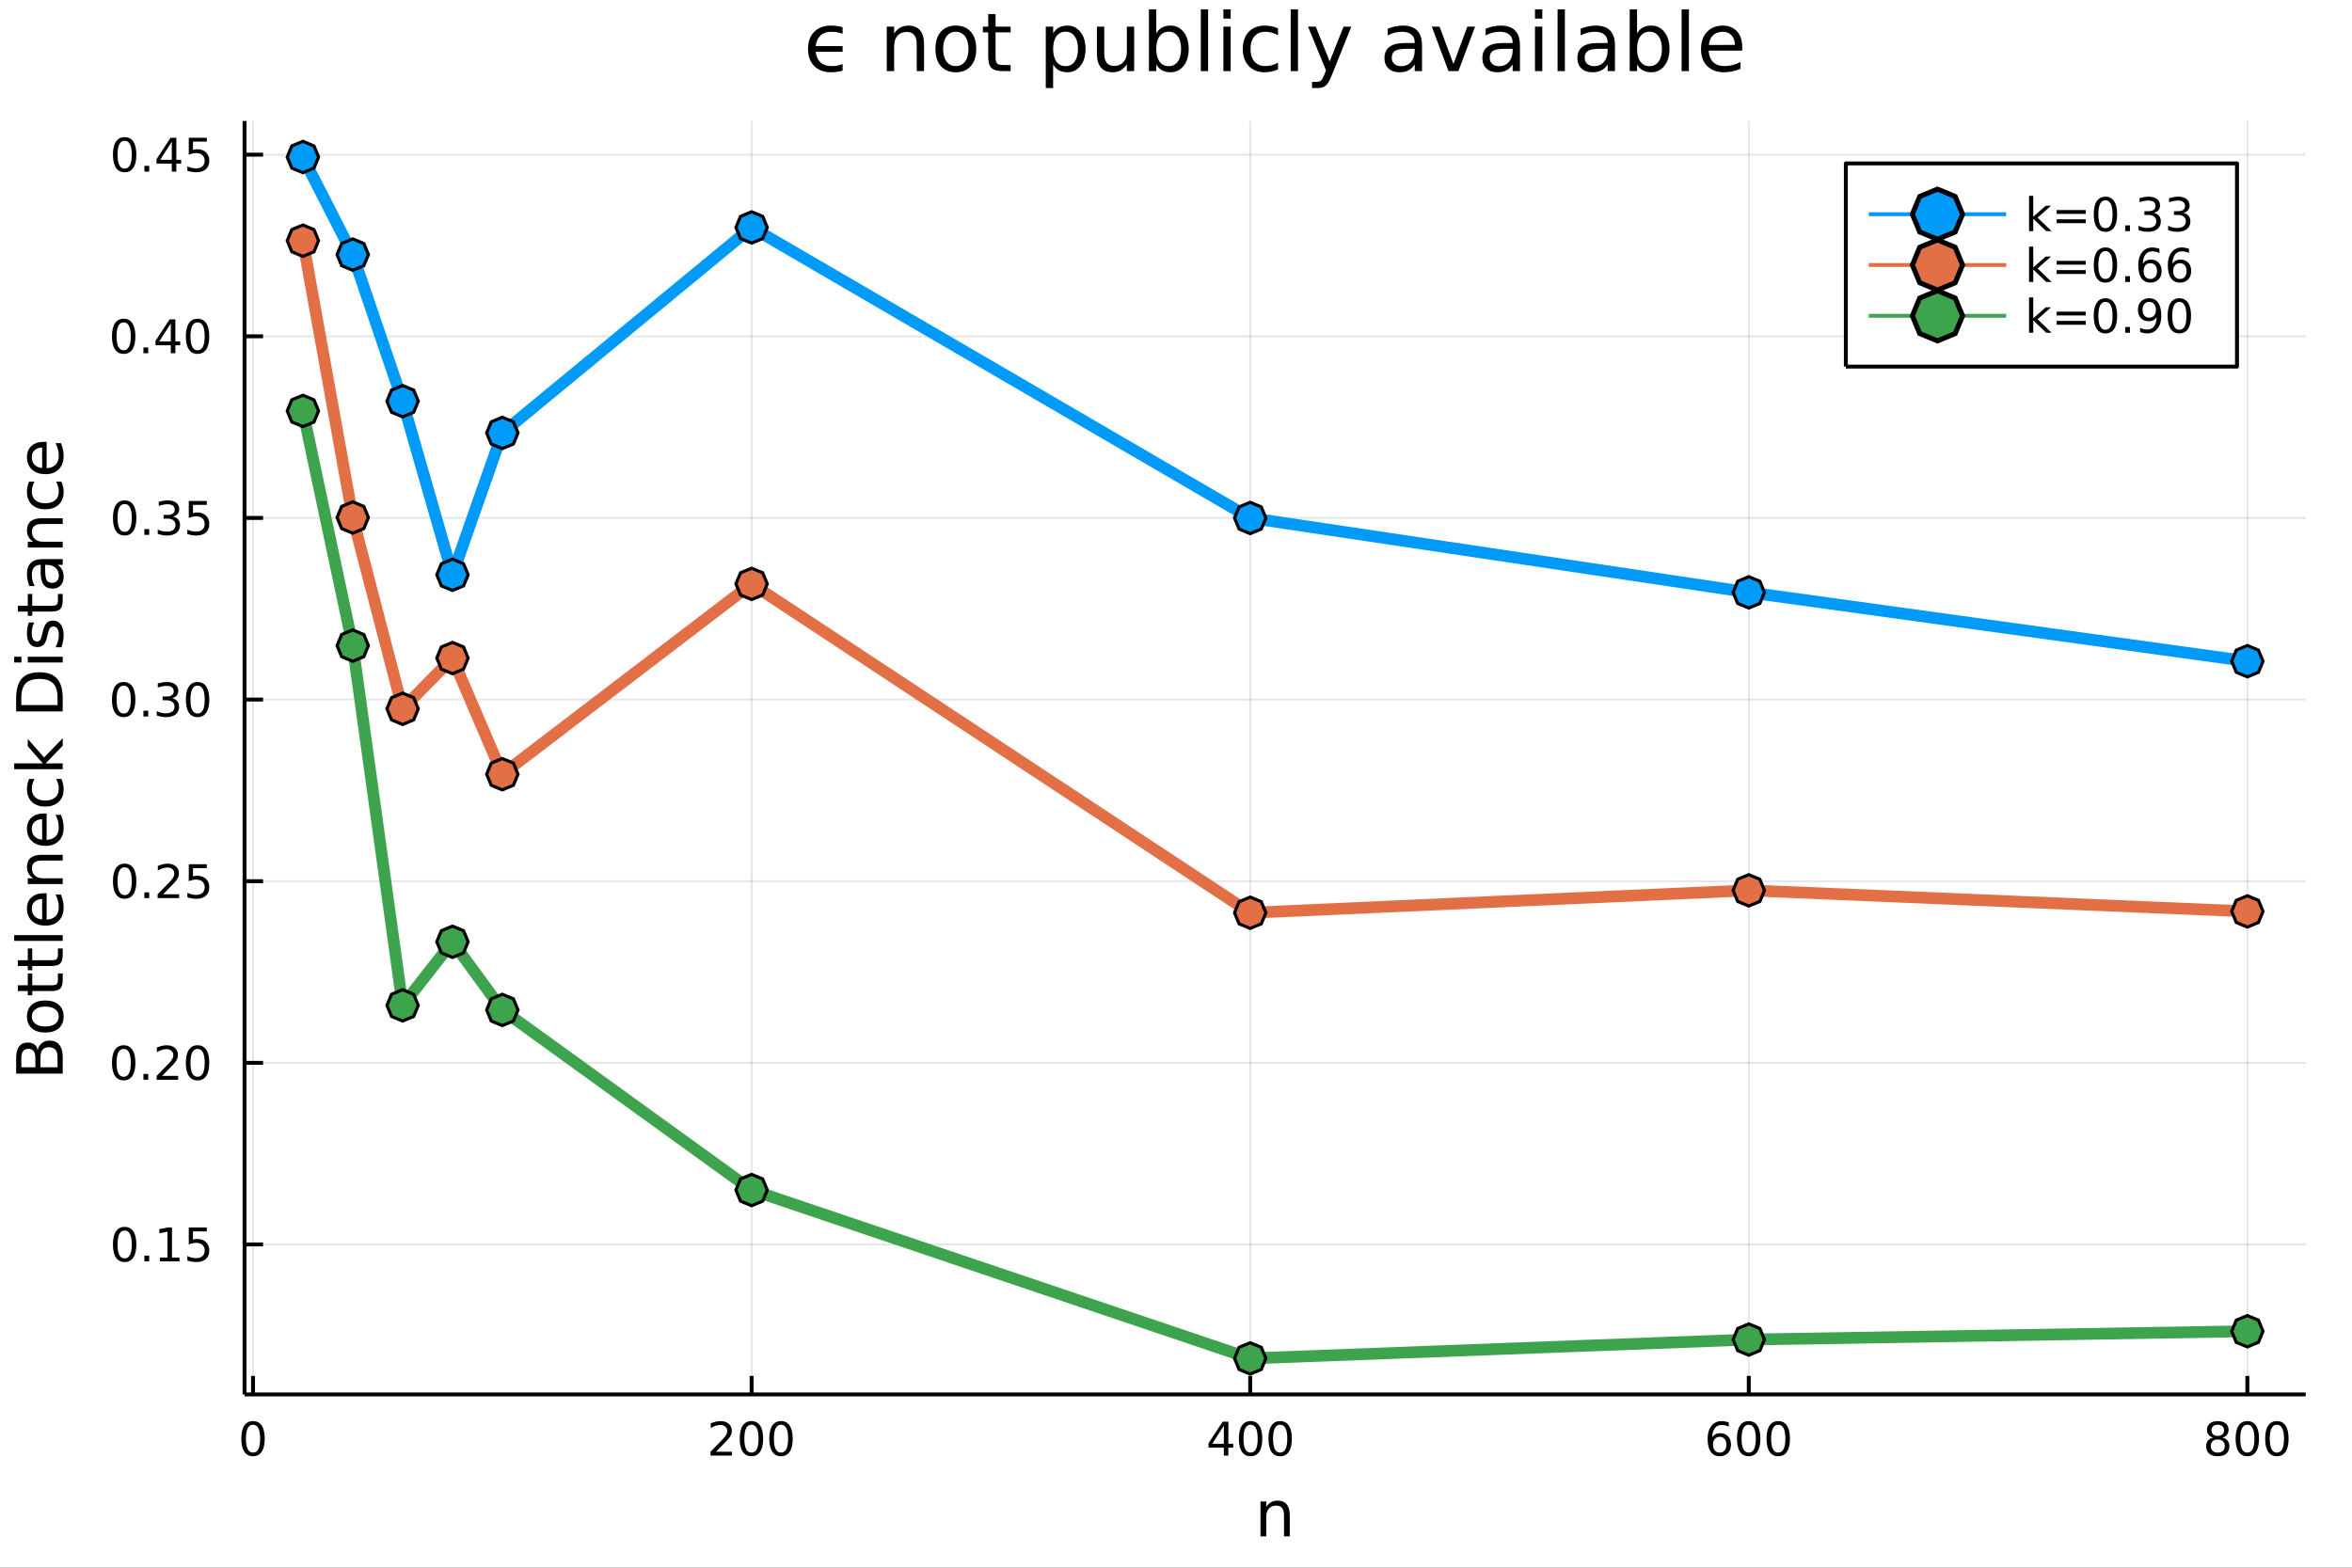 <?xml version="1.0" encoding="utf-8"?>
<svg xmlns="http://www.w3.org/2000/svg" xmlns:xlink="http://www.w3.org/1999/xlink" width="600" height="400" viewBox="0 0 2400 1600">
<rect x="0" y="0" width="2400" height="1600" fill="#333333" stroke="none"/>
<defs>
  <clipPath id="clip530">
    <rect x="0" y="0" width="2400" height="1600"/>
  </clipPath>
</defs>
<path clip-path="url(#clip530)" d="
M0 1600 L2400 1600 L2400 0 L0 0  Z
  " fill="#ffffff" fill-rule="evenodd" fill-opacity="1"/>
<defs>
  <clipPath id="clip531">
    <rect x="480" y="0" width="1681" height="1600"/>
  </clipPath>
</defs>
<path clip-path="url(#clip530)" d="
M249.542 1423.18 L2352.76 1423.18 L2352.76 123.472 L249.542 123.472  Z
  " fill="#ffffff" fill-rule="evenodd" fill-opacity="1"/>
<defs>
  <clipPath id="clip532">
    <rect x="249" y="123" width="2104" height="1301"/>
  </clipPath>
</defs>
<polyline clip-path="url(#clip532)" style="stroke:#000000; stroke-linecap:butt; stroke-linejoin:round; stroke-width:2; stroke-opacity:0.1; fill:none" points="
  258.191,1423.18 258.191,123.472 
  "/>
<polyline clip-path="url(#clip532)" style="stroke:#000000; stroke-linecap:butt; stroke-linejoin:round; stroke-width:2; stroke-opacity:0.1; fill:none" points="
  766.951,1423.18 766.951,123.472 
  "/>
<polyline clip-path="url(#clip532)" style="stroke:#000000; stroke-linecap:butt; stroke-linejoin:round; stroke-width:2; stroke-opacity:0.1; fill:none" points="
  1275.71,1423.18 1275.71,123.472 
  "/>
<polyline clip-path="url(#clip532)" style="stroke:#000000; stroke-linecap:butt; stroke-linejoin:round; stroke-width:2; stroke-opacity:0.1; fill:none" points="
  1784.47,1423.18 1784.47,123.472 
  "/>
<polyline clip-path="url(#clip532)" style="stroke:#000000; stroke-linecap:butt; stroke-linejoin:round; stroke-width:2; stroke-opacity:0.1; fill:none" points="
  2293.23,1423.18 2293.23,123.472 
  "/>
<polyline clip-path="url(#clip530)" style="stroke:#000000; stroke-linecap:butt; stroke-linejoin:round; stroke-width:4; stroke-opacity:1; fill:none" points="
  249.542,1423.18 2352.76,1423.18 
  "/>
<polyline clip-path="url(#clip530)" style="stroke:#000000; stroke-linecap:butt; stroke-linejoin:round; stroke-width:4; stroke-opacity:1; fill:none" points="
  258.191,1423.18 258.191,1404.28 
  "/>
<polyline clip-path="url(#clip530)" style="stroke:#000000; stroke-linecap:butt; stroke-linejoin:round; stroke-width:4; stroke-opacity:1; fill:none" points="
  766.951,1423.18 766.951,1404.28 
  "/>
<polyline clip-path="url(#clip530)" style="stroke:#000000; stroke-linecap:butt; stroke-linejoin:round; stroke-width:4; stroke-opacity:1; fill:none" points="
  1275.71,1423.18 1275.71,1404.28 
  "/>
<polyline clip-path="url(#clip530)" style="stroke:#000000; stroke-linecap:butt; stroke-linejoin:round; stroke-width:4; stroke-opacity:1; fill:none" points="
  1784.47,1423.18 1784.47,1404.28 
  "/>
<polyline clip-path="url(#clip530)" style="stroke:#000000; stroke-linecap:butt; stroke-linejoin:round; stroke-width:4; stroke-opacity:1; fill:none" points="
  2293.23,1423.18 2293.23,1404.28 
  "/>
<path clip-path="url(#clip530)" d="M258.191 1454.1 Q254.58 1454.1 252.751 1457.66 Q250.946 1461.2 250.946 1468.33 Q250.946 1475.44 252.751 1479.01 Q254.58 1482.55 258.191 1482.55 Q261.825 1482.55 263.631 1479.01 Q265.459 1475.44 265.459 1468.33 Q265.459 1461.2 263.631 1457.66 Q261.825 1454.1 258.191 1454.1 M258.191 1450.39 Q264.001 1450.39 267.057 1455 Q270.135 1459.58 270.135 1468.33 Q270.135 1477.06 267.057 1481.67 Q264.001 1486.25 258.191 1486.25 Q252.381 1486.25 249.302 1481.67 Q246.247 1477.06 246.247 1468.33 Q246.247 1459.58 249.302 1455 Q252.381 1450.39 258.191 1450.39 Z" fill="#000000" fill-rule="evenodd" fill-opacity="1" /><path clip-path="url(#clip530)" d="M730.643 1481.64 L746.963 1481.64 L746.963 1485.58 L725.018 1485.58 L725.018 1481.64 Q727.68 1478.89 732.264 1474.26 Q736.87 1469.61 738.051 1468.27 Q740.296 1465.74 741.176 1464.01 Q742.078 1462.25 742.078 1460.56 Q742.078 1457.8 740.134 1456.07 Q738.213 1454.33 735.111 1454.33 Q732.912 1454.33 730.458 1455.09 Q728.028 1455.86 725.25 1457.41 L725.25 1452.69 Q728.074 1451.55 730.528 1450.97 Q732.981 1450.39 735.018 1450.39 Q740.389 1450.39 743.583 1453.08 Q746.777 1455.77 746.777 1460.26 Q746.777 1462.39 745.967 1464.31 Q745.18 1466.2 743.074 1468.8 Q742.495 1469.47 739.393 1472.69 Q736.291 1475.88 730.643 1481.64 Z" fill="#000000" fill-rule="evenodd" fill-opacity="1" /><path clip-path="url(#clip530)" d="M766.777 1454.1 Q763.166 1454.1 761.338 1457.66 Q759.532 1461.2 759.532 1468.33 Q759.532 1475.44 761.338 1479.01 Q763.166 1482.55 766.777 1482.55 Q770.412 1482.55 772.217 1479.01 Q774.046 1475.44 774.046 1468.33 Q774.046 1461.2 772.217 1457.66 Q770.412 1454.1 766.777 1454.1 M766.777 1450.39 Q772.588 1450.39 775.643 1455 Q778.722 1459.58 778.722 1468.33 Q778.722 1477.06 775.643 1481.67 Q772.588 1486.25 766.777 1486.25 Q760.967 1486.25 757.889 1481.67 Q754.833 1477.06 754.833 1468.33 Q754.833 1459.58 757.889 1455 Q760.967 1450.39 766.777 1450.39 Z" fill="#000000" fill-rule="evenodd" fill-opacity="1" /><path clip-path="url(#clip530)" d="M796.939 1454.1 Q793.328 1454.1 791.499 1457.66 Q789.694 1461.2 789.694 1468.33 Q789.694 1475.44 791.499 1479.01 Q793.328 1482.55 796.939 1482.55 Q800.573 1482.55 802.379 1479.01 Q804.208 1475.44 804.208 1468.33 Q804.208 1461.2 802.379 1457.66 Q800.573 1454.1 796.939 1454.1 M796.939 1450.39 Q802.749 1450.39 805.805 1455 Q808.884 1459.58 808.884 1468.33 Q808.884 1477.06 805.805 1481.67 Q802.749 1486.25 796.939 1486.25 Q791.129 1486.25 788.05 1481.67 Q784.995 1477.06 784.995 1468.33 Q784.995 1459.58 788.05 1455 Q791.129 1450.39 796.939 1450.39 Z" fill="#000000" fill-rule="evenodd" fill-opacity="1" /><path clip-path="url(#clip530)" d="M1248.8 1455.09 L1237 1473.54 L1248.8 1473.54 L1248.8 1455.09 M1247.57 1451.02 L1253.45 1451.02 L1253.45 1473.54 L1258.38 1473.54 L1258.38 1477.43 L1253.45 1477.43 L1253.45 1485.58 L1248.8 1485.58 L1248.8 1477.43 L1233.2 1477.43 L1233.2 1472.92 L1247.57 1451.02 Z" fill="#000000" fill-rule="evenodd" fill-opacity="1" /><path clip-path="url(#clip530)" d="M1276.12 1454.1 Q1272.5 1454.1 1270.68 1457.66 Q1268.87 1461.2 1268.87 1468.33 Q1268.87 1475.44 1270.68 1479.01 Q1272.5 1482.55 1276.12 1482.55 Q1279.75 1482.55 1281.56 1479.01 Q1283.38 1475.44 1283.38 1468.33 Q1283.38 1461.2 1281.56 1457.66 Q1279.75 1454.1 1276.12 1454.1 M1276.12 1450.39 Q1281.93 1450.39 1284.98 1455 Q1288.06 1459.58 1288.06 1468.33 Q1288.06 1477.06 1284.98 1481.67 Q1281.93 1486.25 1276.12 1486.25 Q1270.31 1486.25 1267.23 1481.67 Q1264.17 1477.06 1264.17 1468.33 Q1264.17 1459.58 1267.23 1455 Q1270.31 1450.39 1276.12 1450.39 Z" fill="#000000" fill-rule="evenodd" fill-opacity="1" /><path clip-path="url(#clip530)" d="M1306.28 1454.1 Q1302.67 1454.1 1300.84 1457.66 Q1299.03 1461.2 1299.03 1468.33 Q1299.03 1475.44 1300.84 1479.01 Q1302.67 1482.55 1306.28 1482.55 Q1309.91 1482.55 1311.72 1479.01 Q1313.55 1475.44 1313.55 1468.33 Q1313.55 1461.2 1311.72 1457.66 Q1309.91 1454.1 1306.28 1454.1 M1306.28 1450.39 Q1312.09 1450.39 1315.14 1455 Q1318.22 1459.58 1318.22 1468.33 Q1318.22 1477.06 1315.14 1481.67 Q1312.09 1486.25 1306.28 1486.25 Q1300.47 1486.25 1297.39 1481.67 Q1294.33 1477.06 1294.33 1468.33 Q1294.33 1459.58 1297.39 1455 Q1300.47 1450.39 1306.28 1450.39 Z" fill="#000000" fill-rule="evenodd" fill-opacity="1" /><path clip-path="url(#clip530)" d="M1754.8 1466.44 Q1751.65 1466.44 1749.8 1468.59 Q1747.97 1470.74 1747.97 1474.49 Q1747.97 1478.22 1749.8 1480.39 Q1751.65 1482.55 1754.8 1482.55 Q1757.94 1482.55 1759.77 1480.39 Q1761.62 1478.22 1761.62 1474.49 Q1761.62 1470.74 1759.77 1468.59 Q1757.94 1466.44 1754.8 1466.44 M1764.08 1451.78 L1764.08 1456.04 Q1762.32 1455.21 1760.51 1454.77 Q1758.73 1454.33 1756.97 1454.33 Q1752.34 1454.33 1749.89 1457.45 Q1747.46 1460.58 1747.11 1466.9 Q1748.48 1464.89 1750.54 1463.82 Q1752.6 1462.73 1755.07 1462.73 Q1760.28 1462.73 1763.29 1465.9 Q1766.32 1469.05 1766.32 1474.49 Q1766.32 1479.82 1763.17 1483.03 Q1760.03 1486.25 1754.8 1486.25 Q1748.8 1486.25 1745.63 1481.67 Q1742.46 1477.06 1742.46 1468.33 Q1742.46 1460.14 1746.35 1455.28 Q1750.24 1450.39 1756.79 1450.39 Q1758.55 1450.39 1760.33 1450.74 Q1762.13 1451.09 1764.08 1451.78 Z" fill="#000000" fill-rule="evenodd" fill-opacity="1" /><path clip-path="url(#clip530)" d="M1784.38 1454.1 Q1780.77 1454.1 1778.94 1457.66 Q1777.13 1461.2 1777.13 1468.33 Q1777.13 1475.44 1778.94 1479.01 Q1780.77 1482.55 1784.38 1482.55 Q1788.01 1482.55 1789.82 1479.01 Q1791.65 1475.44 1791.65 1468.33 Q1791.65 1461.2 1789.82 1457.66 Q1788.01 1454.1 1784.38 1454.1 M1784.38 1450.39 Q1790.19 1450.39 1793.24 1455 Q1796.32 1459.58 1796.32 1468.33 Q1796.32 1477.06 1793.24 1481.67 Q1790.19 1486.25 1784.38 1486.25 Q1778.57 1486.25 1775.49 1481.67 Q1772.43 1477.06 1772.43 1468.33 Q1772.43 1459.58 1775.49 1455 Q1778.57 1450.39 1784.38 1450.39 Z" fill="#000000" fill-rule="evenodd" fill-opacity="1" /><path clip-path="url(#clip530)" d="M1814.54 1454.1 Q1810.93 1454.1 1809.1 1457.66 Q1807.29 1461.2 1807.29 1468.33 Q1807.29 1475.44 1809.1 1479.01 Q1810.93 1482.55 1814.54 1482.55 Q1818.17 1482.55 1819.98 1479.01 Q1821.81 1475.44 1821.81 1468.33 Q1821.81 1461.2 1819.98 1457.66 Q1818.17 1454.1 1814.54 1454.1 M1814.54 1450.39 Q1820.35 1450.39 1823.41 1455 Q1826.48 1459.58 1826.48 1468.33 Q1826.48 1477.06 1823.41 1481.67 Q1820.35 1486.25 1814.54 1486.25 Q1808.73 1486.25 1805.65 1481.67 Q1802.6 1477.06 1802.6 1468.33 Q1802.6 1459.58 1805.65 1455 Q1808.73 1450.39 1814.54 1450.39 Z" fill="#000000" fill-rule="evenodd" fill-opacity="1" /><path clip-path="url(#clip530)" d="M2263.02 1469.17 Q2259.69 1469.17 2257.77 1470.95 Q2255.87 1472.73 2255.87 1475.86 Q2255.87 1478.98 2257.77 1480.77 Q2259.69 1482.55 2263.02 1482.55 Q2266.36 1482.55 2268.28 1480.77 Q2270.2 1478.96 2270.2 1475.86 Q2270.2 1472.73 2268.28 1470.95 Q2266.38 1469.17 2263.02 1469.17 M2258.35 1467.18 Q2255.34 1466.44 2253.65 1464.38 Q2251.98 1462.32 2251.98 1459.35 Q2251.98 1455.21 2254.92 1452.8 Q2257.88 1450.39 2263.02 1450.39 Q2268.18 1450.39 2271.12 1452.8 Q2274.06 1455.21 2274.06 1459.35 Q2274.06 1462.32 2272.37 1464.38 Q2270.71 1466.44 2267.72 1467.18 Q2271.1 1467.96 2272.98 1470.26 Q2274.87 1472.55 2274.87 1475.86 Q2274.87 1480.88 2271.8 1483.57 Q2268.74 1486.25 2263.02 1486.25 Q2257.31 1486.25 2254.23 1483.57 Q2251.17 1480.88 2251.17 1475.86 Q2251.17 1472.55 2253.07 1470.26 Q2254.97 1467.96 2258.35 1467.18 M2256.63 1459.79 Q2256.63 1462.48 2258.3 1463.98 Q2259.99 1465.49 2263.02 1465.49 Q2266.03 1465.49 2267.72 1463.98 Q2269.43 1462.48 2269.43 1459.79 Q2269.43 1457.11 2267.72 1455.6 Q2266.03 1454.1 2263.02 1454.1 Q2259.99 1454.1 2258.3 1455.6 Q2256.63 1457.11 2256.63 1459.79 Z" fill="#000000" fill-rule="evenodd" fill-opacity="1" /><path clip-path="url(#clip530)" d="M2293.18 1454.1 Q2289.57 1454.1 2287.74 1457.66 Q2285.94 1461.2 2285.94 1468.33 Q2285.94 1475.44 2287.74 1479.01 Q2289.57 1482.55 2293.18 1482.55 Q2296.82 1482.55 2298.62 1479.01 Q2300.45 1475.44 2300.45 1468.33 Q2300.45 1461.2 2298.62 1457.66 Q2296.82 1454.1 2293.18 1454.1 M2293.18 1450.39 Q2298.99 1450.39 2302.05 1455 Q2305.13 1459.58 2305.13 1468.33 Q2305.13 1477.06 2302.05 1481.67 Q2298.99 1486.25 2293.18 1486.25 Q2287.37 1486.25 2284.3 1481.67 Q2281.24 1477.06 2281.24 1468.33 Q2281.24 1459.58 2284.3 1455 Q2287.37 1450.39 2293.18 1450.39 Z" fill="#000000" fill-rule="evenodd" fill-opacity="1" /><path clip-path="url(#clip530)" d="M2323.35 1454.1 Q2319.74 1454.1 2317.91 1457.66 Q2316.1 1461.2 2316.1 1468.33 Q2316.1 1475.44 2317.91 1479.01 Q2319.74 1482.55 2323.35 1482.55 Q2326.98 1482.55 2328.79 1479.01 Q2330.62 1475.44 2330.62 1468.33 Q2330.62 1461.2 2328.79 1457.66 Q2326.98 1454.1 2323.35 1454.1 M2323.35 1450.39 Q2329.16 1450.39 2332.21 1455 Q2335.29 1459.58 2335.29 1468.33 Q2335.29 1477.06 2332.21 1481.67 Q2329.16 1486.25 2323.35 1486.25 Q2317.54 1486.25 2314.46 1481.67 Q2311.4 1477.06 2311.4 1468.33 Q2311.4 1459.58 2314.46 1455 Q2317.54 1450.39 2323.35 1450.39 Z" fill="#000000" fill-rule="evenodd" fill-opacity="1" /><path clip-path="url(#clip530)" d="M1316.08 1546.53 L1316.08 1568.04 L1310.22 1568.04 L1310.22 1546.72 Q1310.22 1541.66 1308.25 1539.14 Q1306.27 1536.63 1302.33 1536.63 Q1297.58 1536.63 1294.85 1539.65 Q1292.11 1542.68 1292.11 1547.9 L1292.11 1568.04 L1286.22 1568.04 L1286.22 1532.4 L1292.11 1532.4 L1292.11 1537.93 Q1294.21 1534.72 1297.04 1533.13 Q1299.91 1531.54 1303.63 1531.54 Q1309.77 1531.54 1312.93 1535.36 Q1316.08 1539.14 1316.08 1546.53 Z" fill="#000000" fill-rule="evenodd" fill-opacity="1" /><polyline clip-path="url(#clip532)" style="stroke:#000000; stroke-linecap:butt; stroke-linejoin:round; stroke-width:2; stroke-opacity:0.1; fill:none" points="
  249.542,1270.09 2352.76,1270.09 
  "/>
<polyline clip-path="url(#clip532)" style="stroke:#000000; stroke-linecap:butt; stroke-linejoin:round; stroke-width:2; stroke-opacity:0.1; fill:none" points="
  249.542,1084.72 2352.76,1084.72 
  "/>
<polyline clip-path="url(#clip532)" style="stroke:#000000; stroke-linecap:butt; stroke-linejoin:round; stroke-width:2; stroke-opacity:0.1; fill:none" points="
  249.542,899.347 2352.76,899.347 
  "/>
<polyline clip-path="url(#clip532)" style="stroke:#000000; stroke-linecap:butt; stroke-linejoin:round; stroke-width:2; stroke-opacity:0.1; fill:none" points="
  249.542,713.974 2352.76,713.974 
  "/>
<polyline clip-path="url(#clip532)" style="stroke:#000000; stroke-linecap:butt; stroke-linejoin:round; stroke-width:2; stroke-opacity:0.1; fill:none" points="
  249.542,528.602 2352.76,528.602 
  "/>
<polyline clip-path="url(#clip532)" style="stroke:#000000; stroke-linecap:butt; stroke-linejoin:round; stroke-width:2; stroke-opacity:0.1; fill:none" points="
  249.542,343.229 2352.76,343.229 
  "/>
<polyline clip-path="url(#clip532)" style="stroke:#000000; stroke-linecap:butt; stroke-linejoin:round; stroke-width:2; stroke-opacity:0.1; fill:none" points="
  249.542,157.857 2352.76,157.857 
  "/>
<polyline clip-path="url(#clip530)" style="stroke:#000000; stroke-linecap:butt; stroke-linejoin:round; stroke-width:4; stroke-opacity:1; fill:none" points="
  249.542,1423.18 249.542,123.472 
  "/>
<polyline clip-path="url(#clip530)" style="stroke:#000000; stroke-linecap:butt; stroke-linejoin:round; stroke-width:4; stroke-opacity:1; fill:none" points="
  249.542,1270.09 268.44,1270.09 
  "/>
<polyline clip-path="url(#clip530)" style="stroke:#000000; stroke-linecap:butt; stroke-linejoin:round; stroke-width:4; stroke-opacity:1; fill:none" points="
  249.542,1084.72 268.44,1084.72 
  "/>
<polyline clip-path="url(#clip530)" style="stroke:#000000; stroke-linecap:butt; stroke-linejoin:round; stroke-width:4; stroke-opacity:1; fill:none" points="
  249.542,899.347 268.44,899.347 
  "/>
<polyline clip-path="url(#clip530)" style="stroke:#000000; stroke-linecap:butt; stroke-linejoin:round; stroke-width:4; stroke-opacity:1; fill:none" points="
  249.542,713.974 268.44,713.974 
  "/>
<polyline clip-path="url(#clip530)" style="stroke:#000000; stroke-linecap:butt; stroke-linejoin:round; stroke-width:4; stroke-opacity:1; fill:none" points="
  249.542,528.602 268.44,528.602 
  "/>
<polyline clip-path="url(#clip530)" style="stroke:#000000; stroke-linecap:butt; stroke-linejoin:round; stroke-width:4; stroke-opacity:1; fill:none" points="
  249.542,343.229 268.44,343.229 
  "/>
<polyline clip-path="url(#clip530)" style="stroke:#000000; stroke-linecap:butt; stroke-linejoin:round; stroke-width:4; stroke-opacity:1; fill:none" points="
  249.542,157.857 268.44,157.857 
  "/>
<path clip-path="url(#clip530)" d="M127.2 1255.89 Q123.589 1255.89 121.76 1259.46 Q119.955 1263 119.955 1270.13 Q119.955 1277.23 121.76 1280.8 Q123.589 1284.34 127.2 1284.34 Q130.834 1284.34 132.64 1280.8 Q134.468 1277.23 134.468 1270.13 Q134.468 1263 132.64 1259.46 Q130.834 1255.89 127.2 1255.89 M127.2 1252.19 Q133.01 1252.19 136.066 1256.79 Q139.144 1261.38 139.144 1270.13 Q139.144 1278.85 136.066 1283.46 Q133.01 1288.04 127.2 1288.04 Q121.39 1288.04 118.311 1283.46 Q115.256 1278.85 115.256 1270.13 Q115.256 1261.38 118.311 1256.79 Q121.39 1252.19 127.2 1252.19 Z" fill="#000000" fill-rule="evenodd" fill-opacity="1" /><path clip-path="url(#clip530)" d="M147.362 1281.49 L152.246 1281.49 L152.246 1287.37 L147.362 1287.37 L147.362 1281.49 Z" fill="#000000" fill-rule="evenodd" fill-opacity="1" /><path clip-path="url(#clip530)" d="M163.241 1283.44 L170.88 1283.44 L170.88 1257.07 L162.57 1258.74 L162.57 1254.48 L170.834 1252.81 L175.51 1252.81 L175.51 1283.44 L183.149 1283.44 L183.149 1287.37 L163.241 1287.37 L163.241 1283.44 Z" fill="#000000" fill-rule="evenodd" fill-opacity="1" /><path clip-path="url(#clip530)" d="M192.639 1252.81 L210.996 1252.81 L210.996 1256.75 L196.922 1256.75 L196.922 1265.22 Q197.94 1264.87 198.959 1264.71 Q199.977 1264.53 200.996 1264.53 Q206.783 1264.53 210.162 1267.7 Q213.542 1270.87 213.542 1276.28 Q213.542 1281.86 210.07 1284.96 Q206.598 1288.04 200.278 1288.04 Q198.102 1288.04 195.834 1287.67 Q193.588 1287.3 191.181 1286.56 L191.181 1281.86 Q193.264 1283 195.487 1283.55 Q197.709 1284.11 200.186 1284.11 Q204.19 1284.11 206.528 1282 Q208.866 1279.9 208.866 1276.28 Q208.866 1272.67 206.528 1270.57 Q204.19 1268.46 200.186 1268.46 Q198.311 1268.46 196.436 1268.88 Q194.584 1269.29 192.639 1270.17 L192.639 1252.81 Z" fill="#000000" fill-rule="evenodd" fill-opacity="1" /><path clip-path="url(#clip530)" d="M126.205 1070.52 Q122.593 1070.52 120.765 1074.08 Q118.959 1077.62 118.959 1084.75 Q118.959 1091.86 120.765 1095.43 Q122.593 1098.97 126.205 1098.97 Q129.839 1098.97 131.644 1095.43 Q133.473 1091.86 133.473 1084.75 Q133.473 1077.62 131.644 1074.08 Q129.839 1070.52 126.205 1070.52 M126.205 1066.81 Q132.015 1066.81 135.07 1071.42 Q138.149 1076 138.149 1084.75 Q138.149 1093.48 135.07 1098.09 Q132.015 1102.67 126.205 1102.67 Q120.394 1102.67 117.316 1098.09 Q114.26 1093.48 114.26 1084.75 Q114.26 1076 117.316 1071.42 Q120.394 1066.81 126.205 1066.81 Z" fill="#000000" fill-rule="evenodd" fill-opacity="1" /><path clip-path="url(#clip530)" d="M146.366 1096.12 L151.251 1096.12 L151.251 1102 L146.366 1102 L146.366 1096.12 Z" fill="#000000" fill-rule="evenodd" fill-opacity="1" /><path clip-path="url(#clip530)" d="M165.464 1098.06 L181.783 1098.06 L181.783 1102 L159.839 1102 L159.839 1098.06 Q162.501 1095.31 167.084 1090.68 Q171.69 1086.03 172.871 1084.68 Q175.116 1082.16 175.996 1080.43 Q176.899 1078.67 176.899 1076.98 Q176.899 1074.22 174.954 1072.49 Q173.033 1070.75 169.931 1070.75 Q167.732 1070.75 165.278 1071.51 Q162.848 1072.28 160.07 1073.83 L160.07 1069.11 Q162.894 1067.97 165.348 1067.39 Q167.802 1066.81 169.839 1066.81 Q175.209 1066.81 178.403 1069.5 Q181.598 1072.18 181.598 1076.68 Q181.598 1078.81 180.788 1080.73 Q180.001 1082.62 177.894 1085.22 Q177.315 1085.89 174.214 1089.11 Q171.112 1092.3 165.464 1098.06 Z" fill="#000000" fill-rule="evenodd" fill-opacity="1" /><path clip-path="url(#clip530)" d="M201.598 1070.52 Q197.987 1070.52 196.158 1074.08 Q194.352 1077.62 194.352 1084.75 Q194.352 1091.86 196.158 1095.43 Q197.987 1098.97 201.598 1098.97 Q205.232 1098.97 207.037 1095.43 Q208.866 1091.86 208.866 1084.75 Q208.866 1077.62 207.037 1074.08 Q205.232 1070.52 201.598 1070.52 M201.598 1066.81 Q207.408 1066.81 210.463 1071.42 Q213.542 1076 213.542 1084.75 Q213.542 1093.48 210.463 1098.09 Q207.408 1102.67 201.598 1102.67 Q195.787 1102.67 192.709 1098.09 Q189.653 1093.48 189.653 1084.75 Q189.653 1076 192.709 1071.42 Q195.787 1066.81 201.598 1066.81 Z" fill="#000000" fill-rule="evenodd" fill-opacity="1" /><path clip-path="url(#clip530)" d="M127.2 885.146 Q123.589 885.146 121.76 888.71 Q119.955 892.252 119.955 899.382 Q119.955 906.488 121.76 910.053 Q123.589 913.595 127.2 913.595 Q130.834 913.595 132.64 910.053 Q134.468 906.488 134.468 899.382 Q134.468 892.252 132.64 888.71 Q130.834 885.146 127.2 885.146 M127.2 881.442 Q133.01 881.442 136.066 886.048 Q139.144 890.632 139.144 899.382 Q139.144 908.109 136.066 912.715 Q133.01 917.298 127.2 917.298 Q121.39 917.298 118.311 912.715 Q115.256 908.109 115.256 899.382 Q115.256 890.632 118.311 886.048 Q121.39 881.442 127.2 881.442 Z" fill="#000000" fill-rule="evenodd" fill-opacity="1" /><path clip-path="url(#clip530)" d="M147.362 910.747 L152.246 910.747 L152.246 916.627 L147.362 916.627 L147.362 910.747 Z" fill="#000000" fill-rule="evenodd" fill-opacity="1" /><path clip-path="url(#clip530)" d="M166.459 912.692 L182.778 912.692 L182.778 916.627 L160.834 916.627 L160.834 912.692 Q163.496 909.937 168.079 905.308 Q172.686 900.655 173.866 899.312 Q176.112 896.789 176.991 895.053 Q177.894 893.294 177.894 891.604 Q177.894 888.849 175.95 887.113 Q174.028 885.377 170.927 885.377 Q168.727 885.377 166.274 886.141 Q163.843 886.905 161.065 888.456 L161.065 883.734 Q163.89 882.599 166.343 882.021 Q168.797 881.442 170.834 881.442 Q176.204 881.442 179.399 884.127 Q182.593 886.812 182.593 891.303 Q182.593 893.433 181.783 895.354 Q180.996 897.252 178.889 899.845 Q178.311 900.516 175.209 903.734 Q172.107 906.928 166.459 912.692 Z" fill="#000000" fill-rule="evenodd" fill-opacity="1" /><path clip-path="url(#clip530)" d="M192.639 882.067 L210.996 882.067 L210.996 886.002 L196.922 886.002 L196.922 894.474 Q197.94 894.127 198.959 893.965 Q199.977 893.78 200.996 893.78 Q206.783 893.78 210.162 896.951 Q213.542 900.122 213.542 905.539 Q213.542 911.118 210.07 914.22 Q206.598 917.298 200.278 917.298 Q198.102 917.298 195.834 916.928 Q193.588 916.558 191.181 915.817 L191.181 911.118 Q193.264 912.252 195.487 912.808 Q197.709 913.363 200.186 913.363 Q204.19 913.363 206.528 911.257 Q208.866 909.15 208.866 905.539 Q208.866 901.928 206.528 899.822 Q204.19 897.715 200.186 897.715 Q198.311 897.715 196.436 898.132 Q194.584 898.548 192.639 899.428 L192.639 882.067 Z" fill="#000000" fill-rule="evenodd" fill-opacity="1" /><path clip-path="url(#clip530)" d="M126.205 699.773 Q122.593 699.773 120.765 703.338 Q118.959 706.88 118.959 714.009 Q118.959 721.116 120.765 724.68 Q122.593 728.222 126.205 728.222 Q129.839 728.222 131.644 724.68 Q133.473 721.116 133.473 714.009 Q133.473 706.88 131.644 703.338 Q129.839 699.773 126.205 699.773 M126.205 696.069 Q132.015 696.069 135.07 700.676 Q138.149 705.259 138.149 714.009 Q138.149 722.736 135.07 727.342 Q132.015 731.926 126.205 731.926 Q120.394 731.926 117.316 727.342 Q114.26 722.736 114.26 714.009 Q114.26 705.259 117.316 700.676 Q120.394 696.069 126.205 696.069 Z" fill="#000000" fill-rule="evenodd" fill-opacity="1" /><path clip-path="url(#clip530)" d="M146.366 725.375 L151.251 725.375 L151.251 731.254 L146.366 731.254 L146.366 725.375 Z" fill="#000000" fill-rule="evenodd" fill-opacity="1" /><path clip-path="url(#clip530)" d="M175.602 712.62 Q178.959 713.338 180.834 715.606 Q182.732 717.875 182.732 721.208 Q182.732 726.324 179.214 729.125 Q175.695 731.926 169.214 731.926 Q167.038 731.926 164.723 731.486 Q162.431 731.069 159.978 730.213 L159.978 725.699 Q161.922 726.833 164.237 727.412 Q166.552 727.991 169.075 727.991 Q173.473 727.991 175.764 726.254 Q178.079 724.518 178.079 721.208 Q178.079 718.153 175.926 716.44 Q173.797 714.704 169.977 714.704 L165.95 714.704 L165.95 710.861 L170.163 710.861 Q173.612 710.861 175.44 709.495 Q177.269 708.106 177.269 705.514 Q177.269 702.852 175.371 701.44 Q173.496 700.005 169.977 700.005 Q168.056 700.005 165.857 700.421 Q163.658 700.838 161.019 701.718 L161.019 697.551 Q163.681 696.81 165.996 696.44 Q168.334 696.069 170.394 696.069 Q175.718 696.069 178.82 698.5 Q181.922 700.907 181.922 705.028 Q181.922 707.898 180.278 709.889 Q178.635 711.856 175.602 712.62 Z" fill="#000000" fill-rule="evenodd" fill-opacity="1" /><path clip-path="url(#clip530)" d="M201.598 699.773 Q197.987 699.773 196.158 703.338 Q194.352 706.88 194.352 714.009 Q194.352 721.116 196.158 724.68 Q197.987 728.222 201.598 728.222 Q205.232 728.222 207.037 724.68 Q208.866 721.116 208.866 714.009 Q208.866 706.88 207.037 703.338 Q205.232 699.773 201.598 699.773 M201.598 696.069 Q207.408 696.069 210.463 700.676 Q213.542 705.259 213.542 714.009 Q213.542 722.736 210.463 727.342 Q207.408 731.926 201.598 731.926 Q195.787 731.926 192.709 727.342 Q189.653 722.736 189.653 714.009 Q189.653 705.259 192.709 700.676 Q195.787 696.069 201.598 696.069 Z" fill="#000000" fill-rule="evenodd" fill-opacity="1" /><path clip-path="url(#clip530)" d="M127.2 514.4 Q123.589 514.4 121.76 517.965 Q119.955 521.507 119.955 528.636 Q119.955 535.743 121.76 539.308 Q123.589 542.849 127.2 542.849 Q130.834 542.849 132.64 539.308 Q134.468 535.743 134.468 528.636 Q134.468 521.507 132.64 517.965 Q130.834 514.4 127.2 514.4 M127.2 510.697 Q133.01 510.697 136.066 515.303 Q139.144 519.887 139.144 528.636 Q139.144 537.363 136.066 541.97 Q133.01 546.553 127.2 546.553 Q121.39 546.553 118.311 541.97 Q115.256 537.363 115.256 528.636 Q115.256 519.887 118.311 515.303 Q121.39 510.697 127.2 510.697 Z" fill="#000000" fill-rule="evenodd" fill-opacity="1" /><path clip-path="url(#clip530)" d="M147.362 540.002 L152.246 540.002 L152.246 545.882 L147.362 545.882 L147.362 540.002 Z" fill="#000000" fill-rule="evenodd" fill-opacity="1" /><path clip-path="url(#clip530)" d="M176.598 527.248 Q179.954 527.965 181.829 530.234 Q183.727 532.502 183.727 535.836 Q183.727 540.951 180.209 543.752 Q176.69 546.553 170.209 546.553 Q168.033 546.553 165.718 546.113 Q163.427 545.697 160.973 544.84 L160.973 540.326 Q162.917 541.461 165.232 542.039 Q167.547 542.618 170.07 542.618 Q174.468 542.618 176.76 540.882 Q179.075 539.146 179.075 535.836 Q179.075 532.78 176.922 531.067 Q174.792 529.331 170.973 529.331 L166.945 529.331 L166.945 525.488 L171.158 525.488 Q174.607 525.488 176.436 524.123 Q178.264 522.734 178.264 520.141 Q178.264 517.479 176.366 516.067 Q174.491 514.632 170.973 514.632 Q169.052 514.632 166.852 515.049 Q164.653 515.465 162.015 516.345 L162.015 512.178 Q164.677 511.438 166.991 511.067 Q169.329 510.697 171.389 510.697 Q176.714 510.697 179.815 513.127 Q182.917 515.535 182.917 519.655 Q182.917 522.525 181.274 524.516 Q179.63 526.484 176.598 527.248 Z" fill="#000000" fill-rule="evenodd" fill-opacity="1" /><path clip-path="url(#clip530)" d="M192.639 511.322 L210.996 511.322 L210.996 515.257 L196.922 515.257 L196.922 523.729 Q197.94 523.382 198.959 523.22 Q199.977 523.035 200.996 523.035 Q206.783 523.035 210.162 526.206 Q213.542 529.377 213.542 534.794 Q213.542 540.373 210.07 543.474 Q206.598 546.553 200.278 546.553 Q198.102 546.553 195.834 546.183 Q193.588 545.812 191.181 545.072 L191.181 540.373 Q193.264 541.507 195.487 542.062 Q197.709 542.618 200.186 542.618 Q204.19 542.618 206.528 540.511 Q208.866 538.405 208.866 534.794 Q208.866 531.183 206.528 529.076 Q204.19 526.97 200.186 526.97 Q198.311 526.97 196.436 527.387 Q194.584 527.803 192.639 528.683 L192.639 511.322 Z" fill="#000000" fill-rule="evenodd" fill-opacity="1" /><path clip-path="url(#clip530)" d="M126.205 329.028 Q122.593 329.028 120.765 332.593 Q118.959 336.134 118.959 343.264 Q118.959 350.37 120.765 353.935 Q122.593 357.477 126.205 357.477 Q129.839 357.477 131.644 353.935 Q133.473 350.37 133.473 343.264 Q133.473 336.134 131.644 332.593 Q129.839 329.028 126.205 329.028 M126.205 325.324 Q132.015 325.324 135.07 329.931 Q138.149 334.514 138.149 343.264 Q138.149 351.991 135.07 356.597 Q132.015 361.18 126.205 361.18 Q120.394 361.18 117.316 356.597 Q114.26 351.991 114.26 343.264 Q114.26 334.514 117.316 329.931 Q120.394 325.324 126.205 325.324 Z" fill="#000000" fill-rule="evenodd" fill-opacity="1" /><path clip-path="url(#clip530)" d="M146.366 354.63 L151.251 354.63 L151.251 360.509 L146.366 360.509 L146.366 354.63 Z" fill="#000000" fill-rule="evenodd" fill-opacity="1" /><path clip-path="url(#clip530)" d="M174.283 330.023 L162.477 348.472 L174.283 348.472 L174.283 330.023 M173.056 325.949 L178.936 325.949 L178.936 348.472 L183.866 348.472 L183.866 352.361 L178.936 352.361 L178.936 360.509 L174.283 360.509 L174.283 352.361 L158.681 352.361 L158.681 347.847 L173.056 325.949 Z" fill="#000000" fill-rule="evenodd" fill-opacity="1" /><path clip-path="url(#clip530)" d="M201.598 329.028 Q197.987 329.028 196.158 332.593 Q194.352 336.134 194.352 343.264 Q194.352 350.37 196.158 353.935 Q197.987 357.477 201.598 357.477 Q205.232 357.477 207.037 353.935 Q208.866 350.37 208.866 343.264 Q208.866 336.134 207.037 332.593 Q205.232 329.028 201.598 329.028 M201.598 325.324 Q207.408 325.324 210.463 329.931 Q213.542 334.514 213.542 343.264 Q213.542 351.991 210.463 356.597 Q207.408 361.18 201.598 361.18 Q195.787 361.18 192.709 356.597 Q189.653 351.991 189.653 343.264 Q189.653 334.514 192.709 329.931 Q195.787 325.324 201.598 325.324 Z" fill="#000000" fill-rule="evenodd" fill-opacity="1" /><path clip-path="url(#clip530)" d="M127.2 143.655 Q123.589 143.655 121.76 147.22 Q119.955 150.762 119.955 157.891 Q119.955 164.998 121.76 168.563 Q123.589 172.104 127.2 172.104 Q130.834 172.104 132.64 168.563 Q134.468 164.998 134.468 157.891 Q134.468 150.762 132.64 147.22 Q130.834 143.655 127.2 143.655 M127.2 139.952 Q133.01 139.952 136.066 144.558 Q139.144 149.141 139.144 157.891 Q139.144 166.618 136.066 171.225 Q133.01 175.808 127.2 175.808 Q121.39 175.808 118.311 171.225 Q115.256 166.618 115.256 157.891 Q115.256 149.141 118.311 144.558 Q121.39 139.952 127.2 139.952 Z" fill="#000000" fill-rule="evenodd" fill-opacity="1" /><path clip-path="url(#clip530)" d="M147.362 169.257 L152.246 169.257 L152.246 175.137 L147.362 175.137 L147.362 169.257 Z" fill="#000000" fill-rule="evenodd" fill-opacity="1" /><path clip-path="url(#clip530)" d="M175.278 144.651 L163.473 163.1 L175.278 163.1 L175.278 144.651 M174.052 140.577 L179.931 140.577 L179.931 163.1 L184.862 163.1 L184.862 166.988 L179.931 166.988 L179.931 175.137 L175.278 175.137 L175.278 166.988 L159.677 166.988 L159.677 162.475 L174.052 140.577 Z" fill="#000000" fill-rule="evenodd" fill-opacity="1" /><path clip-path="url(#clip530)" d="M192.639 140.577 L210.996 140.577 L210.996 144.512 L196.922 144.512 L196.922 152.984 Q197.94 152.637 198.959 152.475 Q199.977 152.289 200.996 152.289 Q206.783 152.289 210.162 155.461 Q213.542 158.632 213.542 164.049 Q213.542 169.627 210.07 172.729 Q206.598 175.808 200.278 175.808 Q198.102 175.808 195.834 175.437 Q193.588 175.067 191.181 174.326 L191.181 169.627 Q193.264 170.762 195.487 171.317 Q197.709 171.873 200.186 171.873 Q204.19 171.873 206.528 169.766 Q208.866 167.66 208.866 164.049 Q208.866 160.438 206.528 158.331 Q204.19 156.225 200.186 156.225 Q198.311 156.225 196.436 156.641 Q194.584 157.058 192.639 157.938 L192.639 140.577 Z" fill="#000000" fill-rule="evenodd" fill-opacity="1" /><path clip-path="url(#clip530)" d="M41.31 1089.3 L58.721 1089.3 L58.721 1078.99 Q58.721 1073.8 56.588 1071.32 Q54.424 1068.81 50 1068.81 Q45.544 1068.81 43.443 1071.32 Q41.31 1073.8 41.31 1078.99 L41.31 1089.3 M21.768 1089.3 L36.09 1089.3 L36.09 1079.79 Q36.09 1075.08 34.34 1072.78 Q32.558 1070.46 28.929 1070.46 Q25.332 1070.46 23.55 1072.78 Q21.768 1075.08 21.768 1079.79 L21.768 1089.3 M16.484 1095.73 L16.484 1079.31 Q16.484 1071.96 19.54 1067.98 Q22.595 1064 28.229 1064 Q32.589 1064 35.167 1066.04 Q37.746 1068.07 38.382 1072.02 Q39.401 1067.28 42.647 1064.67 Q45.862 1062.03 50.7 1062.03 Q57.066 1062.03 60.535 1066.36 Q64.004 1070.68 64.004 1078.67 L64.004 1095.73 L16.484 1095.73 Z" fill="#000000" fill-rule="evenodd" fill-opacity="1" /><path clip-path="url(#clip530)" d="M32.462 1037.46 Q32.462 1042.17 36.154 1044.9 Q39.815 1047.64 46.212 1047.64 Q52.609 1047.64 56.302 1044.93 Q59.962 1042.2 59.962 1037.46 Q59.962 1032.78 56.27 1030.04 Q52.578 1027.3 46.212 1027.3 Q39.878 1027.3 36.186 1030.04 Q32.462 1032.78 32.462 1037.46 M27.497 1037.46 Q27.497 1029.82 32.462 1025.46 Q37.427 1021.1 46.212 1021.1 Q54.965 1021.1 59.962 1025.46 Q64.927 1029.82 64.927 1037.46 Q64.927 1045.13 59.962 1049.49 Q54.965 1053.81 46.212 1053.81 Q37.427 1053.81 32.462 1049.49 Q27.497 1045.13 27.497 1037.46 Z" fill="#000000" fill-rule="evenodd" fill-opacity="1" /><path clip-path="url(#clip530)" d="M18.235 1005.59 L28.356 1005.59 L28.356 993.532 L32.908 993.532 L32.908 1005.59 L52.259 1005.59 Q56.62 1005.59 57.861 1004.42 Q59.103 1003.21 59.103 999.547 L59.103 993.532 L64.004 993.532 L64.004 999.547 Q64.004 1006.33 61.49 1008.9 Q58.943 1011.48 52.259 1011.48 L32.908 1011.48 L32.908 1015.78 L28.356 1015.78 L28.356 1011.48 L18.235 1011.48 L18.235 1005.59 Z" fill="#000000" fill-rule="evenodd" fill-opacity="1" /><path clip-path="url(#clip530)" d="M18.235 980.036 L28.356 980.036 L28.356 967.973 L32.908 967.973 L32.908 980.036 L52.259 980.036 Q56.62 980.036 57.861 978.859 Q59.103 977.649 59.103 973.989 L59.103 967.973 L64.004 967.973 L64.004 973.989 Q64.004 980.768 61.49 983.347 Q58.943 985.925 52.259 985.925 L32.908 985.925 L32.908 990.222 L28.356 990.222 L28.356 985.925 L18.235 985.925 L18.235 980.036 Z" fill="#000000" fill-rule="evenodd" fill-opacity="1" /><path clip-path="url(#clip530)" d="M14.479 960.271 L14.479 954.414 L64.004 954.414 L64.004 960.271 L14.479 960.271 Z" fill="#000000" fill-rule="evenodd" fill-opacity="1" /><path clip-path="url(#clip530)" d="M44.716 911.669 L47.581 911.669 L47.581 938.596 Q53.628 938.214 56.811 934.967 Q59.962 931.689 59.962 925.864 Q59.962 922.49 59.134 919.339 Q58.307 916.157 56.652 913.037 L62.19 913.037 Q63.527 916.188 64.227 919.499 Q64.927 922.809 64.927 926.214 Q64.927 934.744 59.962 939.741 Q54.997 944.707 46.53 944.707 Q37.777 944.707 32.653 939.996 Q27.497 935.254 27.497 927.233 Q27.497 920.04 32.144 915.87 Q36.759 911.669 44.716 911.669 M42.997 917.525 Q38.191 917.589 35.327 920.231 Q32.462 922.841 32.462 927.169 Q32.462 932.071 35.231 935.031 Q38 937.959 43.029 938.405 L42.997 917.525 Z" fill="#000000" fill-rule="evenodd" fill-opacity="1" /><path clip-path="url(#clip530)" d="M42.488 872.424 L64.004 872.424 L64.004 878.281 L42.679 878.281 Q37.618 878.281 35.104 880.254 Q32.589 882.227 32.589 886.174 Q32.589 890.916 35.613 893.654 Q38.637 896.391 43.857 896.391 L64.004 896.391 L64.004 902.279 L28.356 902.279 L28.356 896.391 L33.894 896.391 Q30.68 894.29 29.088 891.458 Q27.497 888.593 27.497 884.869 Q27.497 878.726 31.316 875.575 Q35.104 872.424 42.488 872.424 Z" fill="#000000" fill-rule="evenodd" fill-opacity="1" /><path clip-path="url(#clip530)" d="M44.716 830.251 L47.581 830.251 L47.581 857.178 Q53.628 856.796 56.811 853.55 Q59.962 850.271 59.962 844.447 Q59.962 841.073 59.134 837.922 Q58.307 834.739 56.652 831.62 L62.19 831.62 Q63.527 834.771 64.227 838.081 Q64.927 841.391 64.927 844.797 Q64.927 853.327 59.962 858.324 Q54.997 863.289 46.53 863.289 Q37.777 863.289 32.653 858.579 Q27.497 853.836 27.497 845.815 Q27.497 838.622 32.144 834.453 Q36.759 830.251 44.716 830.251 M42.997 836.108 Q38.191 836.171 35.327 838.813 Q32.462 841.423 32.462 845.752 Q32.462 850.653 35.231 853.613 Q38 856.542 43.029 856.987 L42.997 836.108 Z" fill="#000000" fill-rule="evenodd" fill-opacity="1" /><path clip-path="url(#clip530)" d="M29.725 794.985 L35.199 794.985 Q33.831 797.468 33.162 799.982 Q32.462 802.465 32.462 805.011 Q32.462 810.709 36.09 813.86 Q39.687 817.011 46.212 817.011 Q52.737 817.011 56.365 813.86 Q59.962 810.709 59.962 805.011 Q59.962 802.465 59.294 799.982 Q58.593 797.468 57.225 794.985 L62.636 794.985 Q63.781 797.436 64.354 800.078 Q64.927 802.688 64.927 805.648 Q64.927 813.7 59.866 818.443 Q54.806 823.185 46.212 823.185 Q37.491 823.185 32.494 818.411 Q27.497 813.605 27.497 805.266 Q27.497 802.56 28.07 799.982 Q28.611 797.404 29.725 794.985 Z" fill="#000000" fill-rule="evenodd" fill-opacity="1" /><path clip-path="url(#clip530)" d="M14.479 785.023 L14.479 779.135 L43.729 779.135 L28.356 761.661 L28.356 754.181 L45.034 773.087 L64.004 753.385 L64.004 761.024 L46.594 779.135 L64.004 779.135 L64.004 785.023 L14.479 785.023 Z" fill="#000000" fill-rule="evenodd" fill-opacity="1" /><path clip-path="url(#clip530)" d="M21.768 719.647 L58.721 719.647 L58.721 711.881 Q58.721 702.046 54.265 697.495 Q49.809 692.911 40.196 692.911 Q30.648 692.911 26.224 697.495 Q21.768 702.046 21.768 711.881 L21.768 719.647 M16.484 726.077 L16.484 712.868 Q16.484 699.054 22.245 692.593 Q27.974 686.132 40.196 686.132 Q52.482 686.132 58.243 692.625 Q64.004 699.118 64.004 712.868 L64.004 726.077 L16.484 726.077 Z" fill="#000000" fill-rule="evenodd" fill-opacity="1" /><path clip-path="url(#clip530)" d="M28.356 676.138 L28.356 670.281 L64.004 670.281 L64.004 676.138 L28.356 676.138 M14.479 676.138 L14.479 670.281 L21.895 670.281 L21.895 676.138 L14.479 676.138 Z" fill="#000000" fill-rule="evenodd" fill-opacity="1" /><path clip-path="url(#clip530)" d="M29.407 635.302 L34.945 635.302 Q33.672 637.784 33.035 640.458 Q32.398 643.131 32.398 645.996 Q32.398 650.356 33.735 652.553 Q35.072 654.717 37.746 654.717 Q39.783 654.717 40.96 653.157 Q42.106 651.598 43.157 646.887 L43.602 644.882 Q44.939 638.644 47.39 636.034 Q49.809 633.392 54.169 633.392 Q59.134 633.392 62.031 637.339 Q64.927 641.253 64.927 648.128 Q64.927 650.993 64.354 654.112 Q63.813 657.2 62.699 660.637 L56.652 660.637 Q58.339 657.391 59.198 654.24 Q60.026 651.089 60.026 648.001 Q60.026 643.863 58.625 641.635 Q57.193 639.407 54.615 639.407 Q52.228 639.407 50.955 641.031 Q49.681 642.622 48.504 648.065 L48.026 650.102 Q46.88 655.544 44.525 657.963 Q42.138 660.382 38 660.382 Q32.971 660.382 30.234 656.818 Q27.497 653.253 27.497 646.696 Q27.497 643.45 27.974 640.585 Q28.452 637.721 29.407 635.302 Z" fill="#000000" fill-rule="evenodd" fill-opacity="1" /><path clip-path="url(#clip530)" d="M18.235 618.273 L28.356 618.273 L28.356 606.21 L32.908 606.21 L32.908 618.273 L52.259 618.273 Q56.62 618.273 57.861 617.096 Q59.103 615.886 59.103 612.226 L59.103 606.21 L64.004 606.21 L64.004 612.226 Q64.004 619.005 61.49 621.583 Q58.943 624.162 52.259 624.162 L32.908 624.162 L32.908 628.458 L28.356 628.458 L28.356 624.162 L18.235 624.162 L18.235 618.273 Z" fill="#000000" fill-rule="evenodd" fill-opacity="1" /><path clip-path="url(#clip530)" d="M46.085 582.307 Q46.085 589.405 47.708 592.142 Q49.331 594.879 53.246 594.879 Q56.365 594.879 58.211 592.842 Q60.026 590.773 60.026 587.24 Q60.026 582.371 56.588 579.442 Q53.119 576.482 47.39 576.482 L46.085 576.482 L46.085 582.307 M43.666 570.626 L64.004 570.626 L64.004 576.482 L58.593 576.482 Q61.84 578.488 63.399 581.48 Q64.927 584.471 64.927 588.8 Q64.927 594.275 61.872 597.521 Q58.784 600.736 53.628 600.736 Q47.612 600.736 44.557 596.725 Q41.501 592.683 41.501 584.694 L41.501 576.482 L40.928 576.482 Q36.886 576.482 34.69 579.156 Q32.462 581.798 32.462 586.604 Q32.462 589.659 33.194 592.556 Q33.926 595.452 35.39 598.126 L29.98 598.126 Q28.738 594.911 28.133 591.887 Q27.497 588.864 27.497 585.999 Q27.497 578.265 31.507 574.445 Q35.518 570.626 43.666 570.626 Z" fill="#000000" fill-rule="evenodd" fill-opacity="1" /><path clip-path="url(#clip530)" d="M42.488 528.931 L64.004 528.931 L64.004 534.787 L42.679 534.787 Q37.618 534.787 35.104 536.76 Q32.589 538.734 32.589 542.681 Q32.589 547.423 35.613 550.16 Q38.637 552.897 43.857 552.897 L64.004 552.897 L64.004 558.786 L28.356 558.786 L28.356 552.897 L33.894 552.897 Q30.68 550.797 29.088 547.964 Q27.497 545.099 27.497 541.376 Q27.497 535.233 31.316 532.082 Q35.104 528.931 42.488 528.931 Z" fill="#000000" fill-rule="evenodd" fill-opacity="1" /><path clip-path="url(#clip530)" d="M29.725 491.596 L35.199 491.596 Q33.831 494.078 33.162 496.593 Q32.462 499.075 32.462 501.622 Q32.462 507.319 36.09 510.47 Q39.687 513.621 46.212 513.621 Q52.737 513.621 56.365 510.47 Q59.962 507.319 59.962 501.622 Q59.962 499.075 59.294 496.593 Q58.593 494.078 57.225 491.596 L62.636 491.596 Q63.781 494.047 64.354 496.688 Q64.927 499.298 64.927 502.258 Q64.927 510.311 59.866 515.053 Q54.806 519.796 46.212 519.796 Q37.491 519.796 32.494 515.022 Q27.497 510.215 27.497 501.876 Q27.497 499.171 28.07 496.593 Q28.611 494.015 29.725 491.596 Z" fill="#000000" fill-rule="evenodd" fill-opacity="1" /><path clip-path="url(#clip530)" d="M44.716 450.919 L47.581 450.919 L47.581 477.846 Q53.628 477.464 56.811 474.217 Q59.962 470.939 59.962 465.114 Q59.962 461.741 59.134 458.59 Q58.307 455.407 56.652 452.287 L62.19 452.287 Q63.527 455.439 64.227 458.749 Q64.927 462.059 64.927 465.464 Q64.927 473.995 59.962 478.992 Q54.997 483.957 46.53 483.957 Q37.777 483.957 32.653 479.246 Q27.497 474.504 27.497 466.483 Q27.497 459.29 32.144 455.12 Q36.759 450.919 44.716 450.919 M42.997 456.775 Q38.191 456.839 35.327 459.481 Q32.462 462.091 32.462 466.419 Q32.462 471.321 35.231 474.281 Q38 477.209 43.029 477.655 L42.997 456.775 Z" fill="#000000" fill-rule="evenodd" fill-opacity="1" /><path clip-path="url(#clip530)" d="M859.803 34.416 Q858.304 33.89 856.805 33.485 Q852.795 32.431 848.501 32.431 Q841.088 32.431 836.956 36.442 Q833.107 40.169 832.378 47.015 L859.803 47.015 L859.803 52.848 L832.378 52.848 Q833.107 59.694 836.956 63.421 Q841.088 67.431 848.501 67.431 Q853.686 67.431 856.805 66.378 L859.803 65.365 L859.803 72.13 L856.603 72.86 Q852.39 73.751 848.055 73.751 Q837.199 73.751 830.879 67.431 Q824.52 61.112 824.52 49.931 Q824.52 38.751 830.879 32.431 Q837.199 26.112 848.055 26.112 Q852.147 26.112 856.603 27.003 Q858.223 27.327 859.803 27.814 L859.803 34.416 Z" fill="#000000" fill-rule="evenodd" fill-opacity="1" /><path clip-path="url(#clip530)" d="M942.887 45.192 L942.887 72.576 L935.433 72.576 L935.433 45.435 Q935.433 38.994 932.922 35.794 Q930.41 32.594 925.387 32.594 Q919.351 32.594 915.867 36.442 Q912.384 40.29 912.384 46.934 L912.384 72.576 L904.89 72.576 L904.89 27.206 L912.384 27.206 L912.384 34.254 Q915.057 30.163 918.663 28.138 Q922.308 26.112 927.048 26.112 Q934.866 26.112 938.877 30.973 Q942.887 35.794 942.887 45.192 Z" fill="#000000" fill-rule="evenodd" fill-opacity="1" /><path clip-path="url(#clip530)" d="M975.335 32.431 Q969.339 32.431 965.856 37.131 Q962.372 41.789 962.372 49.931 Q962.372 58.074 965.815 62.773 Q969.299 67.431 975.335 67.431 Q981.29 67.431 984.773 62.732 Q988.257 58.033 988.257 49.931 Q988.257 41.87 984.773 37.171 Q981.29 32.431 975.335 32.431 M975.335 26.112 Q985.057 26.112 990.607 32.431 Q996.156 38.751 996.156 49.931 Q996.156 61.071 990.607 67.431 Q985.057 73.751 975.335 73.751 Q965.572 73.751 960.022 67.431 Q954.513 61.071 954.513 49.931 Q954.513 38.751 960.022 32.431 Q965.572 26.112 975.335 26.112 Z" fill="#000000" fill-rule="evenodd" fill-opacity="1" /><path clip-path="url(#clip530)" d="M1015.88 14.324 L1015.88 27.206 L1031.24 27.206 L1031.24 32.999 L1015.88 32.999 L1015.88 57.628 Q1015.88 63.178 1017.38 64.758 Q1018.92 66.338 1023.58 66.338 L1031.24 66.338 L1031.24 72.576 L1023.58 72.576 Q1014.95 72.576 1011.67 69.376 Q1008.39 66.135 1008.39 57.628 L1008.39 32.999 L1002.92 32.999 L1002.92 27.206 L1008.39 27.206 L1008.39 14.324 L1015.88 14.324 Z" fill="#000000" fill-rule="evenodd" fill-opacity="1" /><path clip-path="url(#clip530)" d="M1074.62 65.77 L1074.62 89.833 L1067.13 89.833 L1067.13 27.206 L1074.62 27.206 L1074.62 34.092 Q1076.97 30.041 1080.54 28.097 Q1084.14 26.112 1089.12 26.112 Q1097.39 26.112 1102.53 32.675 Q1107.72 39.237 1107.72 49.931 Q1107.72 60.626 1102.53 67.188 Q1097.39 73.751 1089.12 73.751 Q1084.14 73.751 1080.54 71.806 Q1076.97 69.821 1074.62 65.77 M1099.98 49.931 Q1099.98 41.708 1096.58 37.05 Q1093.22 32.35 1087.3 32.35 Q1081.39 32.35 1077.98 37.05 Q1074.62 41.708 1074.62 49.931 Q1074.62 58.155 1077.98 62.854 Q1081.39 67.512 1087.3 67.512 Q1093.22 67.512 1096.58 62.854 Q1099.98 58.155 1099.98 49.931 Z" fill="#000000" fill-rule="evenodd" fill-opacity="1" /><path clip-path="url(#clip530)" d="M1119.3 54.671 L1119.3 27.206 L1126.76 27.206 L1126.76 54.387 Q1126.76 60.828 1129.27 64.069 Q1131.78 67.269 1136.8 67.269 Q1142.84 67.269 1146.32 63.421 Q1149.85 59.573 1149.85 52.929 L1149.85 27.206 L1157.3 27.206 L1157.3 72.576 L1149.85 72.576 L1149.85 65.608 Q1147.13 69.74 1143.53 71.766 Q1139.96 73.751 1135.22 73.751 Q1127.41 73.751 1123.35 68.89 Q1119.3 64.029 1119.3 54.671 M1138.06 26.112 L1138.06 26.112 Z" fill="#000000" fill-rule="evenodd" fill-opacity="1" /><path clip-path="url(#clip530)" d="M1205.22 49.931 Q1205.22 41.708 1201.82 37.05 Q1198.46 32.35 1192.54 32.35 Q1186.63 32.35 1183.23 37.05 Q1179.86 41.708 1179.86 49.931 Q1179.86 58.155 1183.23 62.854 Q1186.63 67.512 1192.54 67.512 Q1198.46 67.512 1201.82 62.854 Q1205.22 58.155 1205.22 49.931 M1179.86 34.092 Q1182.21 30.041 1185.78 28.097 Q1189.38 26.112 1194.37 26.112 Q1202.63 26.112 1207.78 32.675 Q1212.96 39.237 1212.96 49.931 Q1212.96 60.626 1207.78 67.188 Q1202.63 73.751 1194.37 73.751 Q1189.38 73.751 1185.78 71.806 Q1182.21 69.821 1179.86 65.77 L1179.86 72.576 L1172.37 72.576 L1172.37 9.544 L1179.86 9.544 L1179.86 34.092 Z" fill="#000000" fill-rule="evenodd" fill-opacity="1" /><path clip-path="url(#clip530)" d="M1225.32 9.544 L1232.77 9.544 L1232.77 72.576 L1225.32 72.576 L1225.32 9.544 Z" fill="#000000" fill-rule="evenodd" fill-opacity="1" /><path clip-path="url(#clip530)" d="M1248.37 27.206 L1255.82 27.206 L1255.82 72.576 L1248.37 72.576 L1248.37 27.206 M1248.37 9.544 L1255.82 9.544 L1255.82 18.983 L1248.37 18.983 L1248.37 9.544 Z" fill="#000000" fill-rule="evenodd" fill-opacity="1" /><path clip-path="url(#clip530)" d="M1304.07 28.948 L1304.07 35.915 Q1300.91 34.173 1297.71 33.323 Q1294.55 32.431 1291.31 32.431 Q1284.05 32.431 1280.04 37.05 Q1276.03 41.627 1276.03 49.931 Q1276.03 58.236 1280.04 62.854 Q1284.05 67.431 1291.31 67.431 Q1294.55 67.431 1297.71 66.581 Q1300.91 65.689 1304.07 63.948 L1304.07 70.834 Q1300.95 72.292 1297.58 73.022 Q1294.26 73.751 1290.5 73.751 Q1280.25 73.751 1274.21 67.31 Q1268.17 60.869 1268.17 49.931 Q1268.17 38.832 1274.25 32.472 Q1280.37 26.112 1290.98 26.112 Q1294.42 26.112 1297.71 26.841 Q1300.99 27.53 1304.07 28.948 Z" fill="#000000" fill-rule="evenodd" fill-opacity="1" /><path clip-path="url(#clip530)" d="M1317.03 9.544 L1324.48 9.544 L1324.48 72.576 L1317.03 72.576 L1317.03 9.544 Z" fill="#000000" fill-rule="evenodd" fill-opacity="1" /><path clip-path="url(#clip530)" d="M1358.96 76.789 Q1355.8 84.891 1352.8 87.362 Q1349.8 89.833 1344.78 89.833 L1338.82 89.833 L1338.82 83.594 L1343.2 83.594 Q1346.28 83.594 1347.98 82.136 Q1349.68 80.678 1351.74 75.25 L1353.08 71.847 L1334.73 27.206 L1342.63 27.206 L1356.81 62.692 L1370.99 27.206 L1378.89 27.206 L1358.96 76.789 Z" fill="#000000" fill-rule="evenodd" fill-opacity="1" /><path clip-path="url(#clip530)" d="M1436.17 49.769 Q1427.13 49.769 1423.65 51.835 Q1420.16 53.901 1420.16 58.884 Q1420.16 62.854 1422.76 65.203 Q1425.39 67.512 1429.89 67.512 Q1436.08 67.512 1439.81 63.137 Q1443.58 58.722 1443.58 51.43 L1443.58 49.769 L1436.17 49.769 M1451.03 46.691 L1451.03 72.576 L1443.58 72.576 L1443.58 65.689 Q1441.03 69.821 1437.22 71.806 Q1433.41 73.751 1427.9 73.751 Q1420.93 73.751 1416.8 69.862 Q1412.71 65.933 1412.71 59.37 Q1412.71 51.714 1417.82 47.825 Q1422.96 43.936 1433.13 43.936 L1443.58 43.936 L1443.58 43.207 Q1443.58 38.062 1440.18 35.267 Q1436.81 32.431 1430.7 32.431 Q1426.81 32.431 1423.12 33.363 Q1419.44 34.295 1416.03 36.158 L1416.03 29.272 Q1420.12 27.692 1423.97 26.922 Q1427.82 26.112 1431.47 26.112 Q1441.31 26.112 1446.17 31.216 Q1451.03 36.32 1451.03 46.691 Z" fill="#000000" fill-rule="evenodd" fill-opacity="1" /><path clip-path="url(#clip530)" d="M1461.04 27.206 L1468.94 27.206 L1483.12 65.284 L1497.29 27.206 L1505.19 27.206 L1488.18 72.576 L1478.05 72.576 L1461.04 27.206 Z" fill="#000000" fill-rule="evenodd" fill-opacity="1" /><path clip-path="url(#clip530)" d="M1536.1 49.769 Q1527.07 49.769 1523.58 51.835 Q1520.1 53.901 1520.1 58.884 Q1520.1 62.854 1522.69 65.203 Q1525.33 67.512 1529.82 67.512 Q1536.02 67.512 1539.75 63.137 Q1543.51 58.722 1543.51 51.43 L1543.51 49.769 L1536.1 49.769 M1550.97 46.691 L1550.97 72.576 L1543.51 72.576 L1543.51 65.689 Q1540.96 69.821 1537.15 71.806 Q1533.35 73.751 1527.84 73.751 Q1520.87 73.751 1516.74 69.862 Q1512.65 65.933 1512.65 59.37 Q1512.65 51.714 1517.75 47.825 Q1522.9 43.936 1533.06 43.936 L1543.51 43.936 L1543.51 43.207 Q1543.51 38.062 1540.11 35.267 Q1536.75 32.431 1530.63 32.431 Q1526.74 32.431 1523.06 33.363 Q1519.37 34.295 1515.97 36.158 L1515.97 29.272 Q1520.06 27.692 1523.91 26.922 Q1527.76 26.112 1531.4 26.112 Q1541.25 26.112 1546.11 31.216 Q1550.97 36.32 1550.97 46.691 Z" fill="#000000" fill-rule="evenodd" fill-opacity="1" /><path clip-path="url(#clip530)" d="M1566.32 27.206 L1573.77 27.206 L1573.77 72.576 L1566.32 72.576 L1566.32 27.206 M1566.32 9.544 L1573.77 9.544 L1573.77 18.983 L1566.32 18.983 L1566.32 9.544 Z" fill="#000000" fill-rule="evenodd" fill-opacity="1" /><path clip-path="url(#clip530)" d="M1589.37 9.544 L1596.82 9.544 L1596.82 72.576 L1589.37 72.576 L1589.37 9.544 Z" fill="#000000" fill-rule="evenodd" fill-opacity="1" /><path clip-path="url(#clip530)" d="M1633.04 49.769 Q1624.01 49.769 1620.52 51.835 Q1617.04 53.901 1617.04 58.884 Q1617.04 62.854 1619.63 65.203 Q1622.26 67.512 1626.76 67.512 Q1632.96 67.512 1636.69 63.137 Q1640.45 58.722 1640.45 51.43 L1640.45 49.769 L1633.04 49.769 M1647.91 46.691 L1647.91 72.576 L1640.45 72.576 L1640.45 65.689 Q1637.9 69.821 1634.09 71.806 Q1630.28 73.751 1624.78 73.751 Q1617.81 73.751 1613.68 69.862 Q1609.58 65.933 1609.58 59.37 Q1609.58 51.714 1614.69 47.825 Q1619.83 43.936 1630 43.936 L1640.45 43.936 L1640.45 43.207 Q1640.45 38.062 1637.05 35.267 Q1633.69 32.431 1627.57 32.431 Q1623.68 32.431 1620 33.363 Q1616.31 34.295 1612.91 36.158 L1612.91 29.272 Q1617 27.692 1620.85 26.922 Q1624.69 26.112 1628.34 26.112 Q1638.18 26.112 1643.05 31.216 Q1647.91 36.32 1647.91 46.691 Z" fill="#000000" fill-rule="evenodd" fill-opacity="1" /><path clip-path="url(#clip530)" d="M1695.83 49.931 Q1695.83 41.708 1692.43 37.05 Q1689.06 32.35 1683.15 32.35 Q1677.23 32.35 1673.83 37.05 Q1670.47 41.708 1670.47 49.931 Q1670.47 58.155 1673.83 62.854 Q1677.23 67.512 1683.15 67.512 Q1689.06 67.512 1692.43 62.854 Q1695.83 58.155 1695.83 49.931 M1670.47 34.092 Q1672.82 30.041 1676.38 28.097 Q1679.99 26.112 1684.97 26.112 Q1693.24 26.112 1698.38 32.675 Q1703.57 39.237 1703.57 49.931 Q1703.57 60.626 1698.38 67.188 Q1693.24 73.751 1684.97 73.751 Q1679.99 73.751 1676.38 71.806 Q1672.82 69.821 1670.47 65.77 L1670.47 72.576 L1662.98 72.576 L1662.98 9.544 L1670.47 9.544 L1670.47 34.092 Z" fill="#000000" fill-rule="evenodd" fill-opacity="1" /><path clip-path="url(#clip530)" d="M1715.92 9.544 L1723.37 9.544 L1723.37 72.576 L1715.92 72.576 L1715.92 9.544 Z" fill="#000000" fill-rule="evenodd" fill-opacity="1" /><path clip-path="url(#clip530)" d="M1777.78 48.028 L1777.78 51.673 L1743.51 51.673 Q1743.99 59.37 1748.13 63.421 Q1752.3 67.431 1759.71 67.431 Q1764.01 67.431 1768.02 66.378 Q1772.07 65.325 1776.04 63.218 L1776.04 70.267 Q1772.03 71.968 1767.81 72.86 Q1763.6 73.751 1759.27 73.751 Q1748.41 73.751 1742.05 67.431 Q1735.73 61.112 1735.73 50.337 Q1735.73 39.197 1741.73 32.675 Q1747.76 26.112 1757.97 26.112 Q1767.12 26.112 1772.43 32.026 Q1777.78 37.9 1777.78 48.028 M1770.32 45.84 Q1770.24 39.723 1766.88 36.077 Q1763.56 32.431 1758.05 32.431 Q1751.81 32.431 1748.04 35.956 Q1744.32 39.48 1743.75 45.88 L1770.32 45.84 Z" fill="#000000" fill-rule="evenodd" fill-opacity="1" /><polyline clip-path="url(#clip532)" style="stroke:#009af9; stroke-linecap:butt; stroke-linejoin:round; stroke-width:12; stroke-opacity:1; fill:none" points="
  309.067,160.256 359.943,259.848 410.819,409.44 461.695,586.63 512.571,441.855 766.951,232.14 1275.71,528.65 1784.47,604.577 2293.23,674.821 
  "/>
<path clip-path="url(#clip532)" d="M309.067 176.256 L297.755 171.568 L293.067 160.256 L297.755 148.944 L309.067 144.256 L320.379 148.944 L325.067 160.256 L320.379 171.568 Z" fill="#009af9" fill-rule="evenodd" fill-opacity="1" stroke="#000000" stroke-opacity="1" stroke-width="3.2"/>
<path clip-path="url(#clip532)" d="M359.943 275.848 L348.631 271.16 L343.943 259.848 L348.631 248.536 L359.943 243.848 L371.255 248.536 L375.943 259.848 L371.255 271.16 Z" fill="#009af9" fill-rule="evenodd" fill-opacity="1" stroke="#000000" stroke-opacity="1" stroke-width="3.2"/>
<path clip-path="url(#clip532)" d="M410.819 425.44 L399.507 420.752 L394.819 409.44 L399.507 398.128 L410.819 393.44 L422.131 398.128 L426.819 409.44 L422.131 420.752 Z" fill="#009af9" fill-rule="evenodd" fill-opacity="1" stroke="#000000" stroke-opacity="1" stroke-width="3.2"/>
<path clip-path="url(#clip532)" d="M461.695 602.63 L450.383 597.942 L445.695 586.63 L450.383 575.318 L461.695 570.63 L473.007 575.318 L477.695 586.63 L473.007 597.942 Z" fill="#009af9" fill-rule="evenodd" fill-opacity="1" stroke="#000000" stroke-opacity="1" stroke-width="3.2"/>
<path clip-path="url(#clip532)" d="M512.571 457.855 L501.259 453.167 L496.571 441.855 L501.259 430.543 L512.571 425.855 L523.883 430.543 L528.571 441.855 L523.883 453.167 Z" fill="#009af9" fill-rule="evenodd" fill-opacity="1" stroke="#000000" stroke-opacity="1" stroke-width="3.2"/>
<path clip-path="url(#clip532)" d="M766.951 248.14 L755.639 243.452 L750.951 232.14 L755.639 220.828 L766.951 216.14 L778.263 220.828 L782.951 232.14 L778.263 243.452 Z" fill="#009af9" fill-rule="evenodd" fill-opacity="1" stroke="#000000" stroke-opacity="1" stroke-width="3.2"/>
<path clip-path="url(#clip532)" d="M1275.71 544.65 L1264.4 539.962 L1259.71 528.65 L1264.4 517.338 L1275.71 512.65 L1287.02 517.338 L1291.71 528.65 L1287.02 539.962 Z" fill="#009af9" fill-rule="evenodd" fill-opacity="1" stroke="#000000" stroke-opacity="1" stroke-width="3.2"/>
<path clip-path="url(#clip532)" d="M1784.47 620.577 L1773.16 615.889 L1768.47 604.577 L1773.16 593.265 L1784.47 588.577 L1795.78 593.265 L1800.47 604.577 L1795.78 615.889 Z" fill="#009af9" fill-rule="evenodd" fill-opacity="1" stroke="#000000" stroke-opacity="1" stroke-width="3.2"/>
<path clip-path="url(#clip532)" d="M2293.23 690.821 L2281.92 686.133 L2277.23 674.821 L2281.92 663.509 L2293.23 658.821 L2304.54 663.509 L2309.23 674.821 L2304.54 686.133 Z" fill="#009af9" fill-rule="evenodd" fill-opacity="1" stroke="#000000" stroke-opacity="1" stroke-width="3.2"/>
<polyline clip-path="url(#clip532)" style="stroke:#e26f46; stroke-linecap:butt; stroke-linejoin:round; stroke-width:12; stroke-opacity:1; fill:none" points="
  309.067,245.644 359.943,528.173 410.819,723.394 461.695,671.605 512.571,790.162 766.951,595.909 1275.71,931.578 1784.47,908.721 2293.23,930.189 
  "/>
<path clip-path="url(#clip532)" d="M309.067 261.644 L297.755 256.956 L293.067 245.644 L297.755 234.332 L309.067 229.644 L320.379 234.332 L325.067 245.644 L320.379 256.956 Z" fill="#e26f46" fill-rule="evenodd" fill-opacity="1" stroke="#000000" stroke-opacity="1" stroke-width="3.2"/>
<path clip-path="url(#clip532)" d="M359.943 544.173 L348.631 539.485 L343.943 528.173 L348.631 516.861 L359.943 512.173 L371.255 516.861 L375.943 528.173 L371.255 539.485 Z" fill="#e26f46" fill-rule="evenodd" fill-opacity="1" stroke="#000000" stroke-opacity="1" stroke-width="3.2"/>
<path clip-path="url(#clip532)" d="M410.819 739.394 L399.507 734.706 L394.819 723.394 L399.507 712.082 L410.819 707.394 L422.131 712.082 L426.819 723.394 L422.131 734.706 Z" fill="#e26f46" fill-rule="evenodd" fill-opacity="1" stroke="#000000" stroke-opacity="1" stroke-width="3.2"/>
<path clip-path="url(#clip532)" d="M461.695 687.605 L450.383 682.917 L445.695 671.605 L450.383 660.293 L461.695 655.605 L473.007 660.293 L477.695 671.605 L473.007 682.917 Z" fill="#e26f46" fill-rule="evenodd" fill-opacity="1" stroke="#000000" stroke-opacity="1" stroke-width="3.2"/>
<path clip-path="url(#clip532)" d="M512.571 806.162 L501.259 801.474 L496.571 790.162 L501.259 778.85 L512.571 774.162 L523.883 778.85 L528.571 790.162 L523.883 801.474 Z" fill="#e26f46" fill-rule="evenodd" fill-opacity="1" stroke="#000000" stroke-opacity="1" stroke-width="3.2"/>
<path clip-path="url(#clip532)" d="M766.951 611.909 L755.639 607.221 L750.951 595.909 L755.639 584.597 L766.951 579.909 L778.263 584.597 L782.951 595.909 L778.263 607.221 Z" fill="#e26f46" fill-rule="evenodd" fill-opacity="1" stroke="#000000" stroke-opacity="1" stroke-width="3.2"/>
<path clip-path="url(#clip532)" d="M1275.71 947.578 L1264.4 942.89 L1259.71 931.578 L1264.4 920.266 L1275.71 915.578 L1287.02 920.266 L1291.71 931.578 L1287.02 942.89 Z" fill="#e26f46" fill-rule="evenodd" fill-opacity="1" stroke="#000000" stroke-opacity="1" stroke-width="3.2"/>
<path clip-path="url(#clip532)" d="M1784.47 924.721 L1773.16 920.033 L1768.47 908.721 L1773.16 897.409 L1784.47 892.721 L1795.78 897.409 L1800.47 908.721 L1795.78 920.033 Z" fill="#e26f46" fill-rule="evenodd" fill-opacity="1" stroke="#000000" stroke-opacity="1" stroke-width="3.2"/>
<path clip-path="url(#clip532)" d="M2293.23 946.189 L2281.92 941.501 L2277.23 930.189 L2281.92 918.877 L2293.23 914.189 L2304.54 918.877 L2309.23 930.189 L2304.54 941.501 Z" fill="#e26f46" fill-rule="evenodd" fill-opacity="1" stroke="#000000" stroke-opacity="1" stroke-width="3.2"/>
<polyline clip-path="url(#clip532)" style="stroke:#3da44d; stroke-linecap:butt; stroke-linejoin:round; stroke-width:12; stroke-opacity:1; fill:none" points="
  309.067,419.39 359.943,658.923 410.819,1026.09 461.695,961.198 512.571,1030.74 766.951,1214.58 1275.71,1386.4 1784.47,1367.16 2293.23,1358.69 
  "/>
<path clip-path="url(#clip532)" d="M309.067 435.39 L297.755 430.702 L293.067 419.39 L297.755 408.078 L309.067 403.39 L320.379 408.078 L325.067 419.39 L320.379 430.702 Z" fill="#3da44d" fill-rule="evenodd" fill-opacity="1" stroke="#000000" stroke-opacity="1" stroke-width="3.2"/>
<path clip-path="url(#clip532)" d="M359.943 674.923 L348.631 670.235 L343.943 658.923 L348.631 647.611 L359.943 642.923 L371.255 647.611 L375.943 658.923 L371.255 670.235 Z" fill="#3da44d" fill-rule="evenodd" fill-opacity="1" stroke="#000000" stroke-opacity="1" stroke-width="3.2"/>
<path clip-path="url(#clip532)" d="M410.819 1042.09 L399.507 1037.4 L394.819 1026.09 L399.507 1014.78 L410.819 1010.09 L422.131 1014.78 L426.819 1026.09 L422.131 1037.4 Z" fill="#3da44d" fill-rule="evenodd" fill-opacity="1" stroke="#000000" stroke-opacity="1" stroke-width="3.2"/>
<path clip-path="url(#clip532)" d="M461.695 977.198 L450.383 972.51 L445.695 961.198 L450.383 949.886 L461.695 945.198 L473.007 949.886 L477.695 961.198 L473.007 972.51 Z" fill="#3da44d" fill-rule="evenodd" fill-opacity="1" stroke="#000000" stroke-opacity="1" stroke-width="3.2"/>
<path clip-path="url(#clip532)" d="M512.571 1046.74 L501.259 1042.05 L496.571 1030.74 L501.259 1019.43 L512.571 1014.74 L523.883 1019.43 L528.571 1030.74 L523.883 1042.05 Z" fill="#3da44d" fill-rule="evenodd" fill-opacity="1" stroke="#000000" stroke-opacity="1" stroke-width="3.2"/>
<path clip-path="url(#clip532)" d="M766.951 1230.58 L755.639 1225.89 L750.951 1214.58 L755.639 1203.27 L766.951 1198.58 L778.263 1203.27 L782.951 1214.58 L778.263 1225.89 Z" fill="#3da44d" fill-rule="evenodd" fill-opacity="1" stroke="#000000" stroke-opacity="1" stroke-width="3.2"/>
<path clip-path="url(#clip532)" d="M1275.71 1402.4 L1264.4 1397.71 L1259.71 1386.4 L1264.4 1375.08 L1275.71 1370.4 L1287.02 1375.08 L1291.71 1386.4 L1287.02 1397.71 Z" fill="#3da44d" fill-rule="evenodd" fill-opacity="1" stroke="#000000" stroke-opacity="1" stroke-width="3.2"/>
<path clip-path="url(#clip532)" d="M1784.47 1383.16 L1773.16 1378.47 L1768.47 1367.16 L1773.16 1355.85 L1784.47 1351.16 L1795.78 1355.85 L1800.47 1367.16 L1795.78 1378.47 Z" fill="#3da44d" fill-rule="evenodd" fill-opacity="1" stroke="#000000" stroke-opacity="1" stroke-width="3.2"/>
<path clip-path="url(#clip532)" d="M2293.23 1374.69 L2281.92 1370.01 L2277.23 1358.69 L2281.92 1347.38 L2293.23 1342.69 L2304.54 1347.38 L2309.23 1358.69 L2304.54 1370.01 Z" fill="#3da44d" fill-rule="evenodd" fill-opacity="1" stroke="#000000" stroke-opacity="1" stroke-width="3.2"/>
<path clip-path="url(#clip530)" d="
M1883.52 374.156 L2282.65 374.156 L2282.65 166.796 L1883.52 166.796  Z
  " fill="#ffffff" fill-rule="evenodd" fill-opacity="1"/>
<polyline clip-path="url(#clip530)" style="stroke:#000000; stroke-linecap:butt; stroke-linejoin:round; stroke-width:4; stroke-opacity:1; fill:none" points="
  1883.52,374.156 2282.65,374.156 2282.65,166.796 1883.52,166.796 1883.52,374.156 
  "/>
<polyline clip-path="url(#clip530)" style="stroke:#009af9; stroke-linecap:butt; stroke-linejoin:round; stroke-width:4; stroke-opacity:1; fill:none" points="
  1906.89,218.636 2047.1,218.636 
  "/>
<path clip-path="url(#clip530)" d="M1977 244.236 L1958.9 236.735 L1951.4 218.636 L1958.9 200.537 L1977 193.036 L1995.09 200.537 L2002.6 218.636 L1995.09 236.735 Z" fill="#009af9" fill-rule="evenodd" fill-opacity="1" stroke="#000000" stroke-opacity="1" stroke-width="5.12"/>
<path clip-path="url(#clip530)" d="M2070.47 199.897 L2074.75 199.897 L2074.75 221.17 L2087.46 209.99 L2092.9 209.99 L2079.15 222.119 L2093.48 235.916 L2087.93 235.916 L2074.75 223.254 L2074.75 235.916 L2070.47 235.916 L2070.47 199.897 Z" fill="#000000" fill-rule="evenodd" fill-opacity="1" /><path clip-path="url(#clip530)" d="M2098.64 214.388 L2128.32 214.388 L2128.32 218.277 L2098.64 218.277 L2098.64 214.388 M2098.64 223.832 L2128.32 223.832 L2128.32 227.768 L2098.64 227.768 L2098.64 223.832 Z" fill="#000000" fill-rule="evenodd" fill-opacity="1" /><path clip-path="url(#clip530)" d="M2148.41 204.434 Q2144.8 204.434 2142.97 207.999 Q2141.17 211.541 2141.17 218.67 Q2141.17 225.777 2142.97 229.342 Q2144.8 232.883 2148.41 232.883 Q2152.05 232.883 2153.85 229.342 Q2155.68 225.777 2155.68 218.67 Q2155.68 211.541 2153.85 207.999 Q2152.05 204.434 2148.41 204.434 M2148.41 200.731 Q2154.22 200.731 2157.28 205.337 Q2160.36 209.92 2160.36 218.67 Q2160.36 227.397 2157.28 232.004 Q2154.22 236.587 2148.41 236.587 Q2142.6 236.587 2139.52 232.004 Q2136.47 227.397 2136.47 218.67 Q2136.47 209.92 2139.52 205.337 Q2142.6 200.731 2148.41 200.731 Z" fill="#000000" fill-rule="evenodd" fill-opacity="1" /><path clip-path="url(#clip530)" d="M2168.57 230.036 L2173.46 230.036 L2173.46 235.916 L2168.57 235.916 L2168.57 230.036 Z" fill="#000000" fill-rule="evenodd" fill-opacity="1" /><path clip-path="url(#clip530)" d="M2197.81 217.282 Q2201.17 217.999 2203.04 220.268 Q2204.94 222.536 2204.94 225.869 Q2204.94 230.985 2201.42 233.786 Q2197.9 236.587 2191.42 236.587 Q2189.24 236.587 2186.93 236.147 Q2184.64 235.731 2182.18 234.874 L2182.18 230.36 Q2184.13 231.494 2186.44 232.073 Q2188.76 232.652 2191.28 232.652 Q2195.68 232.652 2197.97 230.916 Q2200.29 229.18 2200.29 225.869 Q2200.29 222.814 2198.13 221.101 Q2196 219.365 2192.18 219.365 L2188.16 219.365 L2188.16 215.522 L2192.37 215.522 Q2195.82 215.522 2197.65 214.157 Q2199.48 212.768 2199.48 210.175 Q2199.48 207.513 2197.58 206.101 Q2195.7 204.666 2192.18 204.666 Q2190.26 204.666 2188.06 205.083 Q2185.86 205.499 2183.23 206.379 L2183.23 202.212 Q2185.89 201.471 2188.2 201.101 Q2190.54 200.731 2192.6 200.731 Q2197.92 200.731 2201.03 203.161 Q2204.13 205.569 2204.13 209.689 Q2204.13 212.559 2202.48 214.55 Q2200.84 216.518 2197.81 217.282 Z" fill="#000000" fill-rule="evenodd" fill-opacity="1" /><path clip-path="url(#clip530)" d="M2227.97 217.282 Q2231.33 217.999 2233.2 220.268 Q2235.1 222.536 2235.1 225.869 Q2235.1 230.985 2231.58 233.786 Q2228.06 236.587 2221.58 236.587 Q2219.41 236.587 2217.09 236.147 Q2214.8 235.731 2212.35 234.874 L2212.35 230.36 Q2214.29 231.494 2216.61 232.073 Q2218.92 232.652 2221.44 232.652 Q2225.84 232.652 2228.13 230.916 Q2230.45 229.18 2230.45 225.869 Q2230.45 222.814 2228.29 221.101 Q2226.17 219.365 2222.35 219.365 L2218.32 219.365 L2218.32 215.522 L2222.53 215.522 Q2225.98 215.522 2227.81 214.157 Q2229.64 212.768 2229.64 210.175 Q2229.64 207.513 2227.74 206.101 Q2225.86 204.666 2222.35 204.666 Q2220.42 204.666 2218.23 205.083 Q2216.03 205.499 2213.39 206.379 L2213.39 202.212 Q2216.05 201.471 2218.36 201.101 Q2220.7 200.731 2222.76 200.731 Q2228.09 200.731 2231.19 203.161 Q2234.29 205.569 2234.29 209.689 Q2234.29 212.559 2232.65 214.55 Q2231 216.518 2227.97 217.282 Z" fill="#000000" fill-rule="evenodd" fill-opacity="1" /><polyline clip-path="url(#clip530)" style="stroke:#e26f46; stroke-linecap:butt; stroke-linejoin:round; stroke-width:4; stroke-opacity:1; fill:none" points="
  1906.89,270.476 2047.1,270.476 
  "/>
<path clip-path="url(#clip530)" d="M1977 296.076 L1958.9 288.575 L1951.4 270.476 L1958.9 252.377 L1977 244.876 L1995.09 252.377 L2002.6 270.476 L1995.09 288.575 Z" fill="#e26f46" fill-rule="evenodd" fill-opacity="1" stroke="#000000" stroke-opacity="1" stroke-width="5.12"/>
<path clip-path="url(#clip530)" d="M2070.47 251.737 L2074.75 251.737 L2074.75 273.01 L2087.46 261.83 L2092.9 261.83 L2079.15 273.959 L2093.48 287.756 L2087.93 287.756 L2074.75 275.094 L2074.75 287.756 L2070.47 287.756 L2070.47 251.737 Z" fill="#000000" fill-rule="evenodd" fill-opacity="1" /><path clip-path="url(#clip530)" d="M2098.64 266.228 L2128.32 266.228 L2128.32 270.117 L2098.64 270.117 L2098.64 266.228 M2098.64 275.672 L2128.32 275.672 L2128.32 279.608 L2098.64 279.608 L2098.64 275.672 Z" fill="#000000" fill-rule="evenodd" fill-opacity="1" /><path clip-path="url(#clip530)" d="M2148.41 256.274 Q2144.8 256.274 2142.97 259.839 Q2141.17 263.381 2141.17 270.51 Q2141.17 277.617 2142.97 281.182 Q2144.8 284.723 2148.41 284.723 Q2152.05 284.723 2153.85 281.182 Q2155.68 277.617 2155.68 270.51 Q2155.68 263.381 2153.85 259.839 Q2152.05 256.274 2148.41 256.274 M2148.41 252.571 Q2154.22 252.571 2157.28 257.177 Q2160.36 261.76 2160.36 270.51 Q2160.36 279.237 2157.28 283.844 Q2154.22 288.427 2148.41 288.427 Q2142.6 288.427 2139.52 283.844 Q2136.47 279.237 2136.47 270.51 Q2136.47 261.76 2139.52 257.177 Q2142.6 252.571 2148.41 252.571 Z" fill="#000000" fill-rule="evenodd" fill-opacity="1" /><path clip-path="url(#clip530)" d="M2168.57 281.876 L2173.46 281.876 L2173.46 287.756 L2168.57 287.756 L2168.57 281.876 Z" fill="#000000" fill-rule="evenodd" fill-opacity="1" /><path clip-path="url(#clip530)" d="M2194.22 268.612 Q2191.07 268.612 2189.22 270.765 Q2187.39 272.918 2187.39 276.668 Q2187.39 280.395 2189.22 282.571 Q2191.07 284.723 2194.22 284.723 Q2197.37 284.723 2199.2 282.571 Q2201.05 280.395 2201.05 276.668 Q2201.05 272.918 2199.2 270.765 Q2197.37 268.612 2194.22 268.612 M2203.5 253.96 L2203.5 258.219 Q2201.74 257.386 2199.94 256.946 Q2198.16 256.506 2196.4 256.506 Q2191.77 256.506 2189.31 259.631 Q2186.88 262.756 2186.54 269.075 Q2187.9 267.061 2189.96 265.997 Q2192.02 264.909 2194.5 264.909 Q2199.71 264.909 2202.72 268.08 Q2205.75 271.228 2205.75 276.668 Q2205.75 281.992 2202.6 285.209 Q2199.45 288.427 2194.22 288.427 Q2188.23 288.427 2185.05 283.844 Q2181.88 279.237 2181.88 270.51 Q2181.88 262.316 2185.77 257.455 Q2189.66 252.571 2196.21 252.571 Q2197.97 252.571 2199.75 252.918 Q2201.56 253.265 2203.5 253.96 Z" fill="#000000" fill-rule="evenodd" fill-opacity="1" /><path clip-path="url(#clip530)" d="M2224.38 268.612 Q2221.23 268.612 2219.38 270.765 Q2217.55 272.918 2217.55 276.668 Q2217.55 280.395 2219.38 282.571 Q2221.23 284.723 2224.38 284.723 Q2227.53 284.723 2229.36 282.571 Q2231.21 280.395 2231.21 276.668 Q2231.21 272.918 2229.36 270.765 Q2227.53 268.612 2224.38 268.612 M2233.67 253.96 L2233.67 258.219 Q2231.91 257.386 2230.1 256.946 Q2228.32 256.506 2226.56 256.506 Q2221.93 256.506 2219.48 259.631 Q2217.05 262.756 2216.7 269.075 Q2218.06 267.061 2220.12 265.997 Q2222.18 264.909 2224.66 264.909 Q2229.87 264.909 2232.88 268.08 Q2235.91 271.228 2235.91 276.668 Q2235.91 281.992 2232.76 285.209 Q2229.61 288.427 2224.38 288.427 Q2218.39 288.427 2215.22 283.844 Q2212.05 279.237 2212.05 270.51 Q2212.05 262.316 2215.93 257.455 Q2219.82 252.571 2226.37 252.571 Q2228.13 252.571 2229.92 252.918 Q2231.72 253.265 2233.67 253.96 Z" fill="#000000" fill-rule="evenodd" fill-opacity="1" /><polyline clip-path="url(#clip530)" style="stroke:#3da44d; stroke-linecap:butt; stroke-linejoin:round; stroke-width:4; stroke-opacity:1; fill:none" points="
  1906.89,322.316 2047.1,322.316 
  "/>
<path clip-path="url(#clip530)" d="M1977 347.916 L1958.9 340.415 L1951.4 322.316 L1958.9 304.217 L1977 296.716 L1995.09 304.217 L2002.6 322.316 L1995.09 340.415 Z" fill="#3da44d" fill-rule="evenodd" fill-opacity="1" stroke="#000000" stroke-opacity="1" stroke-width="5.12"/>
<path clip-path="url(#clip530)" d="M2070.47 303.577 L2074.75 303.577 L2074.75 324.85 L2087.46 313.67 L2092.9 313.67 L2079.15 325.799 L2093.48 339.596 L2087.93 339.596 L2074.75 326.934 L2074.75 339.596 L2070.47 339.596 L2070.47 303.577 Z" fill="#000000" fill-rule="evenodd" fill-opacity="1" /><path clip-path="url(#clip530)" d="M2098.64 318.068 L2128.32 318.068 L2128.32 321.957 L2098.64 321.957 L2098.64 318.068 M2098.64 327.512 L2128.32 327.512 L2128.32 331.448 L2098.64 331.448 L2098.64 327.512 Z" fill="#000000" fill-rule="evenodd" fill-opacity="1" /><path clip-path="url(#clip530)" d="M2148.41 308.114 Q2144.8 308.114 2142.97 311.679 Q2141.17 315.221 2141.17 322.35 Q2141.17 329.457 2142.97 333.022 Q2144.8 336.563 2148.41 336.563 Q2152.05 336.563 2153.85 333.022 Q2155.68 329.457 2155.68 322.35 Q2155.68 315.221 2153.85 311.679 Q2152.05 308.114 2148.41 308.114 M2148.41 304.411 Q2154.22 304.411 2157.28 309.017 Q2160.36 313.6 2160.36 322.35 Q2160.36 331.077 2157.28 335.684 Q2154.22 340.267 2148.41 340.267 Q2142.6 340.267 2139.52 335.684 Q2136.47 331.077 2136.47 322.35 Q2136.47 313.6 2139.52 309.017 Q2142.6 304.411 2148.41 304.411 Z" fill="#000000" fill-rule="evenodd" fill-opacity="1" /><path clip-path="url(#clip530)" d="M2168.57 333.716 L2173.46 333.716 L2173.46 339.596 L2168.57 339.596 L2168.57 333.716 Z" fill="#000000" fill-rule="evenodd" fill-opacity="1" /><path clip-path="url(#clip530)" d="M2183.78 338.878 L2183.78 334.619 Q2185.54 335.452 2187.35 335.892 Q2189.15 336.332 2190.89 336.332 Q2195.52 336.332 2197.95 333.23 Q2200.4 330.105 2200.75 323.762 Q2199.41 325.753 2197.35 326.818 Q2195.29 327.883 2192.79 327.883 Q2187.6 327.883 2184.57 324.758 Q2181.56 321.61 2181.56 316.17 Q2181.56 310.846 2184.71 307.628 Q2187.86 304.411 2193.09 304.411 Q2199.08 304.411 2202.23 309.017 Q2205.4 313.6 2205.4 322.35 Q2205.4 330.522 2201.51 335.406 Q2197.65 340.267 2191.1 340.267 Q2189.34 340.267 2187.53 339.92 Q2185.73 339.573 2183.78 338.878 M2193.09 324.225 Q2196.23 324.225 2198.06 322.073 Q2199.92 319.92 2199.92 316.17 Q2199.92 312.443 2198.06 310.29 Q2196.23 308.114 2193.09 308.114 Q2189.94 308.114 2188.09 310.29 Q2186.26 312.443 2186.26 316.17 Q2186.26 319.92 2188.09 322.073 Q2189.94 324.225 2193.09 324.225 Z" fill="#000000" fill-rule="evenodd" fill-opacity="1" /><path clip-path="url(#clip530)" d="M2223.8 308.114 Q2220.19 308.114 2218.36 311.679 Q2216.56 315.221 2216.56 322.35 Q2216.56 329.457 2218.36 333.022 Q2220.19 336.563 2223.8 336.563 Q2227.44 336.563 2229.24 333.022 Q2231.07 329.457 2231.07 322.35 Q2231.07 315.221 2229.24 311.679 Q2227.44 308.114 2223.8 308.114 M2223.8 304.411 Q2229.61 304.411 2232.67 309.017 Q2235.75 313.6 2235.75 322.35 Q2235.75 331.077 2232.67 335.684 Q2229.61 340.267 2223.8 340.267 Q2217.99 340.267 2214.92 335.684 Q2211.86 331.077 2211.86 322.35 Q2211.86 313.6 2214.92 309.017 Q2217.99 304.411 2223.8 304.411 Z" fill="#000000" fill-rule="evenodd" fill-opacity="1" /></svg>
